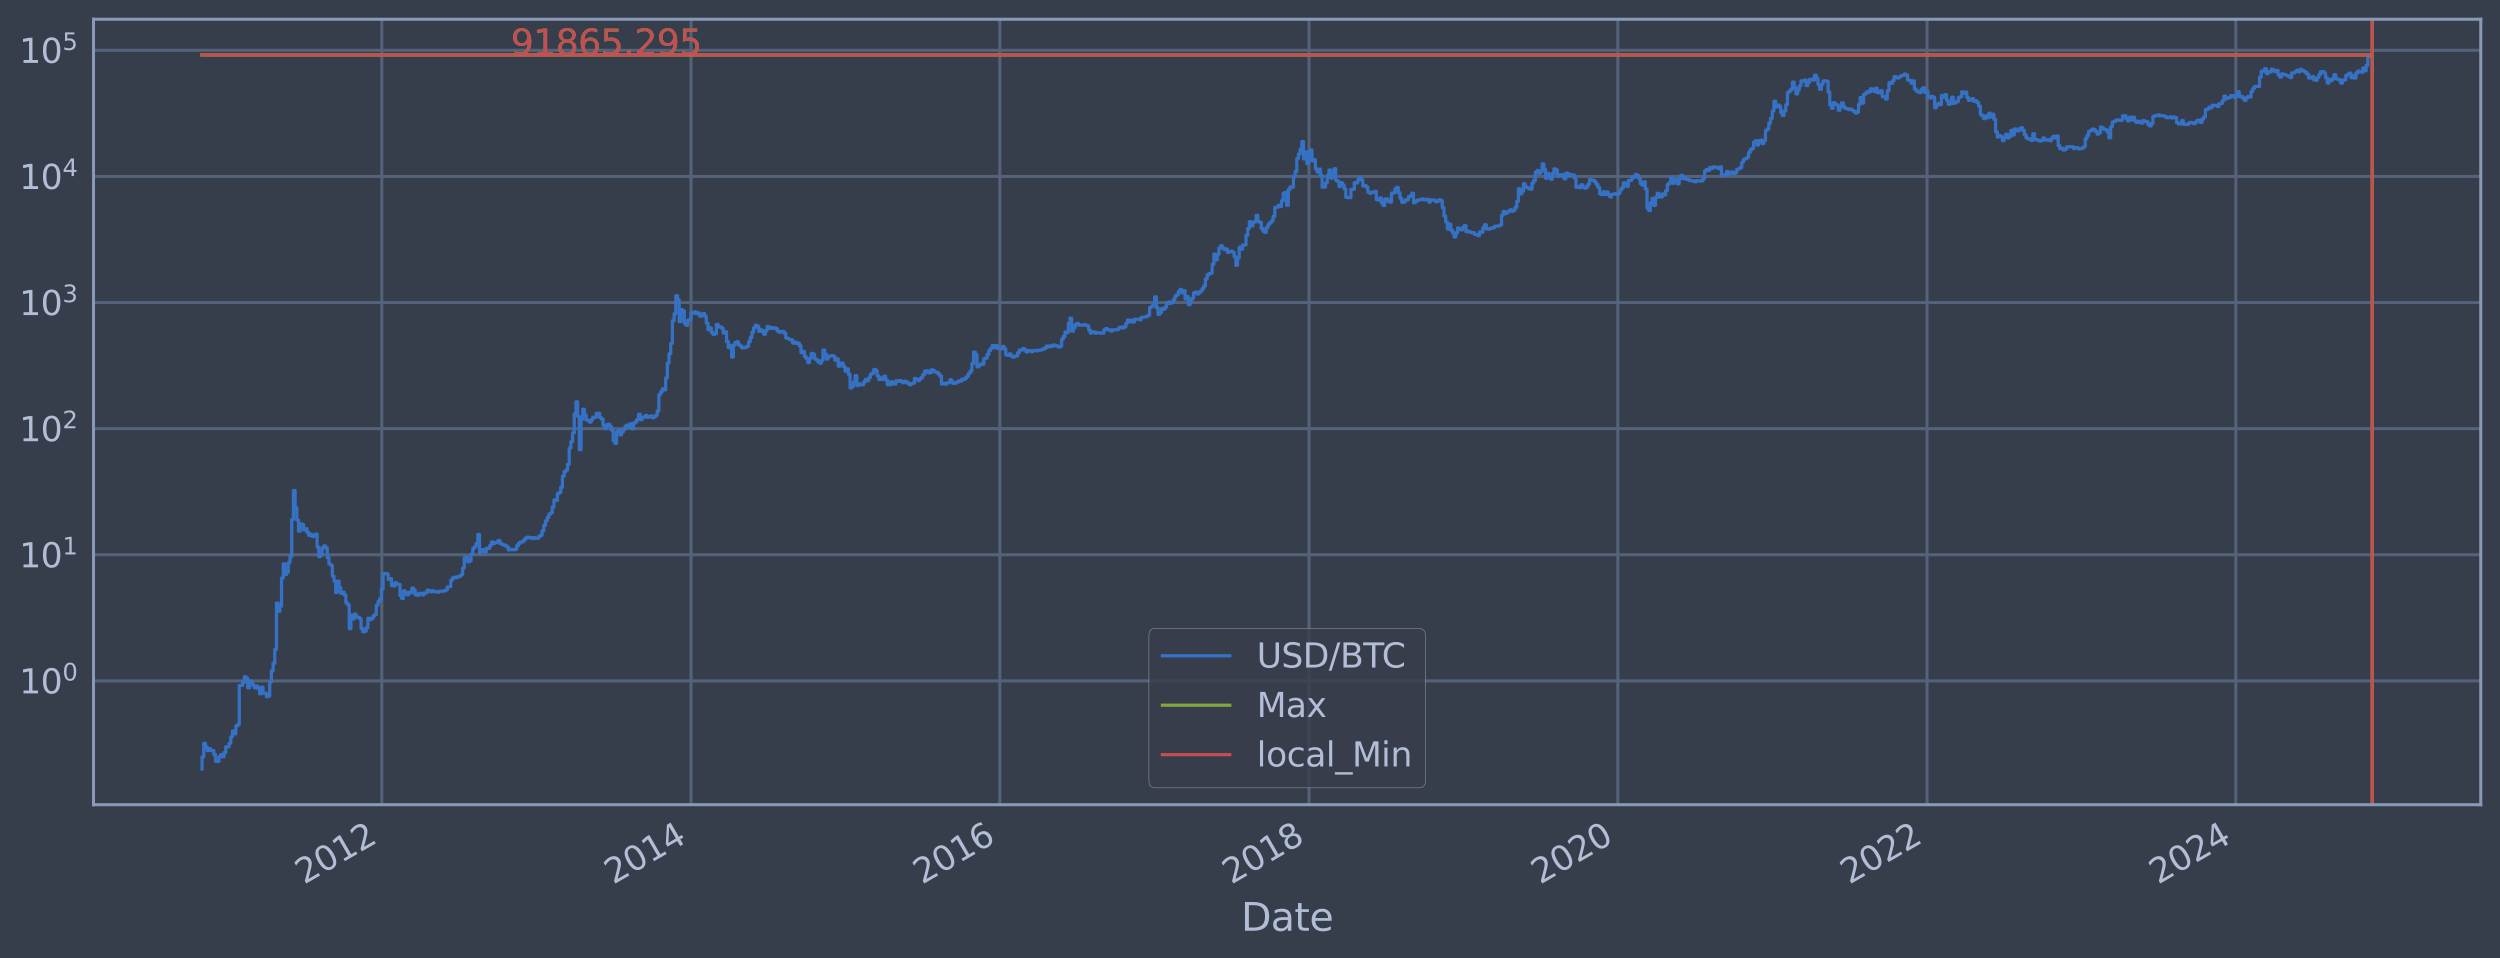 <?xml version="1.0" encoding="utf-8" standalone="no"?>
<!DOCTYPE svg PUBLIC "-//W3C//DTD SVG 1.1//EN"
  "http://www.w3.org/Graphics/SVG/1.1/DTD/svg11.dtd">
<svg xmlns:xlink="http://www.w3.org/1999/xlink" width="934.976pt" height="358.291pt" viewBox="0 0 934.976 358.291" xmlns="http://www.w3.org/2000/svg" version="1.1">
 <defs>
  <style type="text/css">*{stroke-linejoin: round; stroke-linecap: butt}</style>
 </defs>
 <g id="figure_1">
  <g id="patch_1">
   <path d="M 0 358.291 
L 934.976 358.291 
L 934.976 0 
L 0 0 
z
" style="fill: #373e4b"/>
  </g>
  <g id="axes_1">
   <g id="patch_2">
    <path d="M 34.976 300.96 
L 927.776 300.96 
L 927.776 7.2 
L 34.976 7.2 
z
" style="fill: #373e4b"/>
   </g>
   <g id="matplotlib.axis_1">
    <g id="xtick_1">
     <g id="line2d_1">
      <path d="M 142.793 300.96 
L 142.793 7.2 
" clip-path="url(#pdf13318849)" style="fill: none; stroke: #546379; stroke-width: 1.12; stroke-linecap: square"/>
     </g>
     <g id="line2d_2"/>
     <g id="text_1">
      <!-- 2012 -->
      <g style="fill: #b1bed6" transform="translate(113.712 330.885) rotate(-30) scale(0.126 -0.126)">
       <defs>
        <path id="DejaVuSans-32" d="M 1228 531 
L 3431 531 
L 3431 0 
L 469 0 
L 469 531 
Q 828 903 1448 1529 
Q 2069 2156 2228 2338 
Q 2531 2678 2651 2914 
Q 2772 3150 2772 3378 
Q 2772 3750 2511 3984 
Q 2250 4219 1831 4219 
Q 1534 4219 1204 4116 
Q 875 4013 500 3803 
L 500 4441 
Q 881 4594 1212 4672 
Q 1544 4750 1819 4750 
Q 2544 4750 2975 4387 
Q 3406 4025 3406 3419 
Q 3406 3131 3298 2873 
Q 3191 2616 2906 2266 
Q 2828 2175 2409 1742 
Q 1991 1309 1228 531 
z
" transform="scale(0.016)"/>
        <path id="DejaVuSans-30" d="M 2034 4250 
Q 1547 4250 1301 3770 
Q 1056 3291 1056 2328 
Q 1056 1369 1301 889 
Q 1547 409 2034 409 
Q 2525 409 2770 889 
Q 3016 1369 3016 2328 
Q 3016 3291 2770 3770 
Q 2525 4250 2034 4250 
z
M 2034 4750 
Q 2819 4750 3233 4129 
Q 3647 3509 3647 2328 
Q 3647 1150 3233 529 
Q 2819 -91 2034 -91 
Q 1250 -91 836 529 
Q 422 1150 422 2328 
Q 422 3509 836 4129 
Q 1250 4750 2034 4750 
z
" transform="scale(0.016)"/>
        <path id="DejaVuSans-31" d="M 794 531 
L 1825 531 
L 1825 4091 
L 703 3866 
L 703 4441 
L 1819 4666 
L 2450 4666 
L 2450 531 
L 3481 531 
L 3481 0 
L 794 0 
L 794 531 
z
" transform="scale(0.016)"/>
       </defs>
       <use xlink:href="#DejaVuSans-32"/>
       <use xlink:href="#DejaVuSans-30" x="63.623"/>
       <use xlink:href="#DejaVuSans-31" x="127.246"/>
       <use xlink:href="#DejaVuSans-32" x="190.869"/>
      </g>
     </g>
    </g>
    <g id="xtick_2">
     <g id="line2d_3">
      <path d="M 258.437 300.96 
L 258.437 7.2 
" clip-path="url(#pdf13318849)" style="fill: none; stroke: #546379; stroke-width: 1.12; stroke-linecap: square"/>
     </g>
     <g id="line2d_4"/>
     <g id="text_2">
      <!-- 2014 -->
      <g style="fill: #b1bed6" transform="translate(229.356 330.885) rotate(-30) scale(0.126 -0.126)">
       <defs>
        <path id="DejaVuSans-34" d="M 2419 4116 
L 825 1625 
L 2419 1625 
L 2419 4116 
z
M 2253 4666 
L 3047 4666 
L 3047 1625 
L 3713 1625 
L 3713 1100 
L 3047 1100 
L 3047 0 
L 2419 0 
L 2419 1100 
L 313 1100 
L 313 1709 
L 2253 4666 
z
" transform="scale(0.016)"/>
       </defs>
       <use xlink:href="#DejaVuSans-32"/>
       <use xlink:href="#DejaVuSans-30" x="63.623"/>
       <use xlink:href="#DejaVuSans-31" x="127.246"/>
       <use xlink:href="#DejaVuSans-34" x="190.869"/>
      </g>
     </g>
    </g>
    <g id="xtick_3">
     <g id="line2d_5">
      <path d="M 373.922 300.96 
L 373.922 7.2 
" clip-path="url(#pdf13318849)" style="fill: none; stroke: #546379; stroke-width: 1.12; stroke-linecap: square"/>
     </g>
     <g id="line2d_6"/>
     <g id="text_3">
      <!-- 2016 -->
      <g style="fill: #b1bed6" transform="translate(344.841 330.885) rotate(-30) scale(0.126 -0.126)">
       <defs>
        <path id="DejaVuSans-36" d="M 2113 2584 
Q 1688 2584 1439 2293 
Q 1191 2003 1191 1497 
Q 1191 994 1439 701 
Q 1688 409 2113 409 
Q 2538 409 2786 701 
Q 3034 994 3034 1497 
Q 3034 2003 2786 2293 
Q 2538 2584 2113 2584 
z
M 3366 4563 
L 3366 3988 
Q 3128 4100 2886 4159 
Q 2644 4219 2406 4219 
Q 1781 4219 1451 3797 
Q 1122 3375 1075 2522 
Q 1259 2794 1537 2939 
Q 1816 3084 2150 3084 
Q 2853 3084 3261 2657 
Q 3669 2231 3669 1497 
Q 3669 778 3244 343 
Q 2819 -91 2113 -91 
Q 1303 -91 875 529 
Q 447 1150 447 2328 
Q 447 3434 972 4092 
Q 1497 4750 2381 4750 
Q 2619 4750 2861 4703 
Q 3103 4656 3366 4563 
z
" transform="scale(0.016)"/>
       </defs>
       <use xlink:href="#DejaVuSans-32"/>
       <use xlink:href="#DejaVuSans-30" x="63.623"/>
       <use xlink:href="#DejaVuSans-31" x="127.246"/>
       <use xlink:href="#DejaVuSans-36" x="190.869"/>
      </g>
     </g>
    </g>
    <g id="xtick_4">
     <g id="line2d_7">
      <path d="M 489.566 300.96 
L 489.566 7.2 
" clip-path="url(#pdf13318849)" style="fill: none; stroke: #546379; stroke-width: 1.12; stroke-linecap: square"/>
     </g>
     <g id="line2d_8"/>
     <g id="text_4">
      <!-- 2018 -->
      <g style="fill: #b1bed6" transform="translate(460.485 330.885) rotate(-30) scale(0.126 -0.126)">
       <defs>
        <path id="DejaVuSans-38" d="M 2034 2216 
Q 1584 2216 1326 1975 
Q 1069 1734 1069 1313 
Q 1069 891 1326 650 
Q 1584 409 2034 409 
Q 2484 409 2743 651 
Q 3003 894 3003 1313 
Q 3003 1734 2745 1975 
Q 2488 2216 2034 2216 
z
M 1403 2484 
Q 997 2584 770 2862 
Q 544 3141 544 3541 
Q 544 4100 942 4425 
Q 1341 4750 2034 4750 
Q 2731 4750 3128 4425 
Q 3525 4100 3525 3541 
Q 3525 3141 3298 2862 
Q 3072 2584 2669 2484 
Q 3125 2378 3379 2068 
Q 3634 1759 3634 1313 
Q 3634 634 3220 271 
Q 2806 -91 2034 -91 
Q 1263 -91 848 271 
Q 434 634 434 1313 
Q 434 1759 690 2068 
Q 947 2378 1403 2484 
z
M 1172 3481 
Q 1172 3119 1398 2916 
Q 1625 2713 2034 2713 
Q 2441 2713 2670 2916 
Q 2900 3119 2900 3481 
Q 2900 3844 2670 4047 
Q 2441 4250 2034 4250 
Q 1625 4250 1398 4047 
Q 1172 3844 1172 3481 
z
" transform="scale(0.016)"/>
       </defs>
       <use xlink:href="#DejaVuSans-32"/>
       <use xlink:href="#DejaVuSans-30" x="63.623"/>
       <use xlink:href="#DejaVuSans-31" x="127.246"/>
       <use xlink:href="#DejaVuSans-38" x="190.869"/>
      </g>
     </g>
    </g>
    <g id="xtick_5">
     <g id="line2d_9">
      <path d="M 605.052 300.96 
L 605.052 7.2 
" clip-path="url(#pdf13318849)" style="fill: none; stroke: #546379; stroke-width: 1.12; stroke-linecap: square"/>
     </g>
     <g id="line2d_10"/>
     <g id="text_5">
      <!-- 2020 -->
      <g style="fill: #b1bed6" transform="translate(575.971 330.885) rotate(-30) scale(0.126 -0.126)">
       <use xlink:href="#DejaVuSans-32"/>
       <use xlink:href="#DejaVuSans-30" x="63.623"/>
       <use xlink:href="#DejaVuSans-32" x="127.246"/>
       <use xlink:href="#DejaVuSans-30" x="190.869"/>
      </g>
     </g>
    </g>
    <g id="xtick_6">
     <g id="line2d_11">
      <path d="M 720.696 300.96 
L 720.696 7.2 
" clip-path="url(#pdf13318849)" style="fill: none; stroke: #546379; stroke-width: 1.12; stroke-linecap: square"/>
     </g>
     <g id="line2d_12"/>
     <g id="text_6">
      <!-- 2022 -->
      <g style="fill: #b1bed6" transform="translate(691.615 330.885) rotate(-30) scale(0.126 -0.126)">
       <use xlink:href="#DejaVuSans-32"/>
       <use xlink:href="#DejaVuSans-30" x="63.623"/>
       <use xlink:href="#DejaVuSans-32" x="127.246"/>
       <use xlink:href="#DejaVuSans-32" x="190.869"/>
      </g>
     </g>
    </g>
    <g id="xtick_7">
     <g id="line2d_13">
      <path d="M 836.181 300.96 
L 836.181 7.2 
" clip-path="url(#pdf13318849)" style="fill: none; stroke: #546379; stroke-width: 1.12; stroke-linecap: square"/>
     </g>
     <g id="line2d_14"/>
     <g id="text_7">
      <!-- 2024 -->
      <g style="fill: #b1bed6" transform="translate(807.1 330.885) rotate(-30) scale(0.126 -0.126)">
       <use xlink:href="#DejaVuSans-32"/>
       <use xlink:href="#DejaVuSans-30" x="63.623"/>
       <use xlink:href="#DejaVuSans-32" x="127.246"/>
       <use xlink:href="#DejaVuSans-34" x="190.869"/>
      </g>
     </g>
    </g>
    <g id="text_8">
     <!-- Date -->
     <g style="fill: #b1bed6" transform="translate(464.167 348.096) scale(0.144 -0.144)">
      <defs>
       <path id="DejaVuSans-44" d="M 1259 4147 
L 1259 519 
L 2022 519 
Q 2988 519 3436 956 
Q 3884 1394 3884 2338 
Q 3884 3275 3436 3711 
Q 2988 4147 2022 4147 
L 1259 4147 
z
M 628 4666 
L 1925 4666 
Q 3281 4666 3915 4102 
Q 4550 3538 4550 2338 
Q 4550 1131 3912 565 
Q 3275 0 1925 0 
L 628 0 
L 628 4666 
z
" transform="scale(0.016)"/>
       <path id="DejaVuSans-61" d="M 2194 1759 
Q 1497 1759 1228 1600 
Q 959 1441 959 1056 
Q 959 750 1161 570 
Q 1363 391 1709 391 
Q 2188 391 2477 730 
Q 2766 1069 2766 1631 
L 2766 1759 
L 2194 1759 
z
M 3341 1997 
L 3341 0 
L 2766 0 
L 2766 531 
Q 2569 213 2275 61 
Q 1981 -91 1556 -91 
Q 1019 -91 701 211 
Q 384 513 384 1019 
Q 384 1609 779 1909 
Q 1175 2209 1959 2209 
L 2766 2209 
L 2766 2266 
Q 2766 2663 2505 2880 
Q 2244 3097 1772 3097 
Q 1472 3097 1187 3025 
Q 903 2953 641 2809 
L 641 3341 
Q 956 3463 1253 3523 
Q 1550 3584 1831 3584 
Q 2591 3584 2966 3190 
Q 3341 2797 3341 1997 
z
" transform="scale(0.016)"/>
       <path id="DejaVuSans-74" d="M 1172 4494 
L 1172 3500 
L 2356 3500 
L 2356 3053 
L 1172 3053 
L 1172 1153 
Q 1172 725 1289 603 
Q 1406 481 1766 481 
L 2356 481 
L 2356 0 
L 1766 0 
Q 1100 0 847 248 
Q 594 497 594 1153 
L 594 3053 
L 172 3053 
L 172 3500 
L 594 3500 
L 594 4494 
L 1172 4494 
z
" transform="scale(0.016)"/>
       <path id="DejaVuSans-65" d="M 3597 1894 
L 3597 1613 
L 953 1613 
Q 991 1019 1311 708 
Q 1631 397 2203 397 
Q 2534 397 2845 478 
Q 3156 559 3463 722 
L 3463 178 
Q 3153 47 2828 -22 
Q 2503 -91 2169 -91 
Q 1331 -91 842 396 
Q 353 884 353 1716 
Q 353 2575 817 3079 
Q 1281 3584 2069 3584 
Q 2775 3584 3186 3129 
Q 3597 2675 3597 1894 
z
M 3022 2063 
Q 3016 2534 2758 2815 
Q 2500 3097 2075 3097 
Q 1594 3097 1305 2825 
Q 1016 2553 972 2059 
L 3022 2063 
z
" transform="scale(0.016)"/>
      </defs>
      <use xlink:href="#DejaVuSans-44"/>
      <use xlink:href="#DejaVuSans-61" x="77.002"/>
      <use xlink:href="#DejaVuSans-74" x="138.281"/>
      <use xlink:href="#DejaVuSans-65" x="177.49"/>
     </g>
    </g>
   </g>
   <g id="matplotlib.axis_2">
    <g id="ytick_1">
     <g id="line2d_15">
      <path d="M 34.976 254.64 
L 927.776 254.64 
" clip-path="url(#pdf13318849)" style="fill: none; stroke: #546379; stroke-width: 1.12; stroke-linecap: square"/>
     </g>
     <g id="line2d_16"/>
     <g id="text_9">
      <!-- $\mathdefault{10^{0}}$ -->
      <g style="fill: #b1bed6" transform="translate(7.2 259.427) scale(0.126 -0.126)">
       <use xlink:href="#DejaVuSans-31" transform="translate(0 0.766)"/>
       <use xlink:href="#DejaVuSans-30" transform="translate(63.623 0.766)"/>
       <use xlink:href="#DejaVuSans-30" transform="translate(128.203 39.047) scale(0.7)"/>
      </g>
     </g>
    </g>
    <g id="ytick_2">
     <g id="line2d_17">
      <path d="M 34.976 207.475 
L 927.776 207.475 
" clip-path="url(#pdf13318849)" style="fill: none; stroke: #546379; stroke-width: 1.12; stroke-linecap: square"/>
     </g>
     <g id="line2d_18"/>
     <g id="text_10">
      <!-- $\mathdefault{10^{1}}$ -->
      <g style="fill: #b1bed6" transform="translate(7.2 212.262) scale(0.126 -0.126)">
       <use xlink:href="#DejaVuSans-31" transform="translate(0 0.684)"/>
       <use xlink:href="#DejaVuSans-30" transform="translate(63.623 0.684)"/>
       <use xlink:href="#DejaVuSans-31" transform="translate(128.203 38.966) scale(0.7)"/>
      </g>
     </g>
    </g>
    <g id="ytick_3">
     <g id="line2d_19">
      <path d="M 34.976 160.31 
L 927.776 160.31 
" clip-path="url(#pdf13318849)" style="fill: none; stroke: #546379; stroke-width: 1.12; stroke-linecap: square"/>
     </g>
     <g id="line2d_20"/>
     <g id="text_11">
      <!-- $\mathdefault{10^{2}}$ -->
      <g style="fill: #b1bed6" transform="translate(7.2 165.097) scale(0.126 -0.126)">
       <use xlink:href="#DejaVuSans-31" transform="translate(0 0.766)"/>
       <use xlink:href="#DejaVuSans-30" transform="translate(63.623 0.766)"/>
       <use xlink:href="#DejaVuSans-32" transform="translate(128.203 39.047) scale(0.7)"/>
      </g>
     </g>
    </g>
    <g id="ytick_4">
     <g id="line2d_21">
      <path d="M 34.976 113.145 
L 927.776 113.145 
" clip-path="url(#pdf13318849)" style="fill: none; stroke: #546379; stroke-width: 1.12; stroke-linecap: square"/>
     </g>
     <g id="line2d_22"/>
     <g id="text_12">
      <!-- $\mathdefault{10^{3}}$ -->
      <g style="fill: #b1bed6" transform="translate(7.2 117.932) scale(0.126 -0.126)">
       <defs>
        <path id="DejaVuSans-33" d="M 2597 2516 
Q 3050 2419 3304 2112 
Q 3559 1806 3559 1356 
Q 3559 666 3084 287 
Q 2609 -91 1734 -91 
Q 1441 -91 1130 -33 
Q 819 25 488 141 
L 488 750 
Q 750 597 1062 519 
Q 1375 441 1716 441 
Q 2309 441 2620 675 
Q 2931 909 2931 1356 
Q 2931 1769 2642 2001 
Q 2353 2234 1838 2234 
L 1294 2234 
L 1294 2753 
L 1863 2753 
Q 2328 2753 2575 2939 
Q 2822 3125 2822 3475 
Q 2822 3834 2567 4026 
Q 2313 4219 1838 4219 
Q 1578 4219 1281 4162 
Q 984 4106 628 3988 
L 628 4550 
Q 988 4650 1302 4700 
Q 1616 4750 1894 4750 
Q 2613 4750 3031 4423 
Q 3450 4097 3450 3541 
Q 3450 3153 3228 2886 
Q 3006 2619 2597 2516 
z
" transform="scale(0.016)"/>
       </defs>
       <use xlink:href="#DejaVuSans-31" transform="translate(0 0.766)"/>
       <use xlink:href="#DejaVuSans-30" transform="translate(63.623 0.766)"/>
       <use xlink:href="#DejaVuSans-33" transform="translate(128.203 39.047) scale(0.7)"/>
      </g>
     </g>
    </g>
    <g id="ytick_5">
     <g id="line2d_23">
      <path d="M 34.976 65.98 
L 927.776 65.98 
" clip-path="url(#pdf13318849)" style="fill: none; stroke: #546379; stroke-width: 1.12; stroke-linecap: square"/>
     </g>
     <g id="line2d_24"/>
     <g id="text_13">
      <!-- $\mathdefault{10^{4}}$ -->
      <g style="fill: #b1bed6" transform="translate(7.2 70.767) scale(0.126 -0.126)">
       <use xlink:href="#DejaVuSans-31" transform="translate(0 0.684)"/>
       <use xlink:href="#DejaVuSans-30" transform="translate(63.623 0.684)"/>
       <use xlink:href="#DejaVuSans-34" transform="translate(128.203 38.966) scale(0.7)"/>
      </g>
     </g>
    </g>
    <g id="ytick_6">
     <g id="line2d_25">
      <path d="M 34.976 18.815 
L 927.776 18.815 
" clip-path="url(#pdf13318849)" style="fill: none; stroke: #546379; stroke-width: 1.12; stroke-linecap: square"/>
     </g>
     <g id="line2d_26"/>
     <g id="text_14">
      <!-- $\mathdefault{10^{5}}$ -->
      <g style="fill: #b1bed6" transform="translate(7.2 23.602) scale(0.126 -0.126)">
       <defs>
        <path id="DejaVuSans-35" d="M 691 4666 
L 3169 4666 
L 3169 4134 
L 1269 4134 
L 1269 2991 
Q 1406 3038 1543 3061 
Q 1681 3084 1819 3084 
Q 2600 3084 3056 2656 
Q 3513 2228 3513 1497 
Q 3513 744 3044 326 
Q 2575 -91 1722 -91 
Q 1428 -91 1123 -41 
Q 819 9 494 109 
L 494 744 
Q 775 591 1075 516 
Q 1375 441 1709 441 
Q 2250 441 2565 725 
Q 2881 1009 2881 1497 
Q 2881 1984 2565 2268 
Q 2250 2553 1709 2553 
Q 1456 2553 1204 2497 
Q 953 2441 691 2322 
L 691 4666 
z
" transform="scale(0.016)"/>
       </defs>
       <use xlink:href="#DejaVuSans-31" transform="translate(0 0.684)"/>
       <use xlink:href="#DejaVuSans-30" transform="translate(63.623 0.684)"/>
       <use xlink:href="#DejaVuSans-35" transform="translate(128.203 38.966) scale(0.7)"/>
      </g>
     </g>
    </g>
    <g id="ytick_7">
     <g id="line2d_27"/>
    </g>
    <g id="ytick_8">
     <g id="line2d_28"/>
    </g>
    <g id="ytick_9">
     <g id="line2d_29"/>
    </g>
    <g id="ytick_10">
     <g id="line2d_30"/>
    </g>
    <g id="ytick_11">
     <g id="line2d_31"/>
    </g>
    <g id="ytick_12">
     <g id="line2d_32"/>
    </g>
    <g id="ytick_13">
     <g id="line2d_33"/>
    </g>
    <g id="ytick_14">
     <g id="line2d_34"/>
    </g>
    <g id="ytick_15">
     <g id="line2d_35"/>
    </g>
    <g id="ytick_16">
     <g id="line2d_36"/>
    </g>
    <g id="ytick_17">
     <g id="line2d_37"/>
    </g>
    <g id="ytick_18">
     <g id="line2d_38"/>
    </g>
    <g id="ytick_19">
     <g id="line2d_39"/>
    </g>
    <g id="ytick_20">
     <g id="line2d_40"/>
    </g>
    <g id="ytick_21">
     <g id="line2d_41"/>
    </g>
    <g id="ytick_22">
     <g id="line2d_42"/>
    </g>
    <g id="ytick_23">
     <g id="line2d_43"/>
    </g>
    <g id="ytick_24">
     <g id="line2d_44"/>
    </g>
    <g id="ytick_25">
     <g id="line2d_45"/>
    </g>
    <g id="ytick_26">
     <g id="line2d_46"/>
    </g>
    <g id="ytick_27">
     <g id="line2d_47"/>
    </g>
    <g id="ytick_28">
     <g id="line2d_48"/>
    </g>
    <g id="ytick_29">
     <g id="line2d_49"/>
    </g>
    <g id="ytick_30">
     <g id="line2d_50"/>
    </g>
    <g id="ytick_31">
     <g id="line2d_51"/>
    </g>
    <g id="ytick_32">
     <g id="line2d_52"/>
    </g>
    <g id="ytick_33">
     <g id="line2d_53"/>
    </g>
    <g id="ytick_34">
     <g id="line2d_54"/>
    </g>
    <g id="ytick_35">
     <g id="line2d_55"/>
    </g>
    <g id="ytick_36">
     <g id="line2d_56"/>
    </g>
    <g id="ytick_37">
     <g id="line2d_57"/>
    </g>
    <g id="ytick_38">
     <g id="line2d_58"/>
    </g>
    <g id="ytick_39">
     <g id="line2d_59"/>
    </g>
    <g id="ytick_40">
     <g id="line2d_60"/>
    </g>
    <g id="ytick_41">
     <g id="line2d_61"/>
    </g>
    <g id="ytick_42">
     <g id="line2d_62"/>
    </g>
    <g id="ytick_43">
     <g id="line2d_63"/>
    </g>
    <g id="ytick_44">
     <g id="line2d_64"/>
    </g>
    <g id="ytick_45">
     <g id="line2d_65"/>
    </g>
    <g id="ytick_46">
     <g id="line2d_66"/>
    </g>
    <g id="ytick_47">
     <g id="line2d_67"/>
    </g>
    <g id="ytick_48">
     <g id="line2d_68"/>
    </g>
    <g id="ytick_49">
     <g id="line2d_69"/>
    </g>
    <g id="ytick_50">
     <g id="line2d_70"/>
    </g>
    <g id="ytick_51">
     <g id="line2d_71"/>
    </g>
    <g id="ytick_52">
     <g id="line2d_72"/>
    </g>
    <g id="ytick_53">
     <g id="line2d_73"/>
    </g>
    <g id="ytick_54">
     <g id="line2d_74"/>
    </g>
   </g>
   <g id="line2d_75">
    <path d="M 75.558 287.607 
L 75.558 283.037 
L 76.191 283.037 
L 76.191 277.98 
L 76.823 277.98 
L 76.823 279.302 
L 77.456 279.302 
L 77.456 280.715 
L 78.089 280.715 
L 78.089 279.996 
L 78.722 279.996 
L 78.722 280.715 
L 79.987 280.715 
L 79.987 282.233 
L 80.62 282.233 
L 80.62 284.744 
L 81.886 284.744 
L 81.886 283.037 
L 82.519 283.037 
L 82.519 282.233 
L 83.151 282.233 
L 83.151 283.037 
L 83.784 283.037 
L 83.784 281.46 
L 84.417 281.46 
L 84.417 279.302 
L 85.683 279.302 
L 85.683 277.98 
L 86.315 277.98 
L 86.315 275.567 
L 86.948 275.567 
L 86.948 273.409 
L 87.581 273.409 
L 87.581 274.46 
L 88.214 274.46 
L 88.214 271.457 
L 88.847 271.457 
L 88.847 270.997 
L 89.479 270.997 
L 89.479 256.348 
L 90.745 256.348 
L 90.745 255.264 
L 91.378 255.264 
L 91.378 253.064 
L 92.011 253.064 
L 92.011 253.641 
L 92.643 253.641 
L 92.643 257.259 
L 93.276 257.259 
L 93.276 254.64 
L 93.909 254.64 
L 93.909 255.264 
L 94.542 255.264 
L 94.542 256.348 
L 95.175 256.348 
L 95.175 257.259 
L 95.807 257.259 
L 95.807 256.572 
L 96.44 256.572 
L 96.44 257.493 
L 97.073 257.493 
L 97.073 259.469 
L 97.706 259.469 
L 97.706 257.027 
L 98.339 257.027 
L 98.339 259.211 
L 99.604 259.211 
L 99.604 260.533 
L 100.237 260.533 
L 100.237 260.262 
L 100.87 260.262 
L 100.87 255.054 
L 101.503 255.054 
L 101.503 250.906 
L 102.135 250.906 
L 102.135 248.043 
L 102.768 248.043 
L 102.768 242.829 
L 103.401 242.829 
L 103.401 225.539 
L 104.034 225.539 
L 104.034 228.631 
L 104.667 228.631 
L 104.667 226.71 
L 105.299 226.71 
L 105.299 216.142 
L 105.932 216.142 
L 105.932 210.877 
L 106.565 210.877 
L 106.565 214.84 
L 107.198 214.84 
L 107.198 214.006 
L 107.831 214.006 
L 107.831 210.375 
L 108.463 210.375 
L 108.463 208.163 
L 109.096 208.163 
L 109.096 194.274 
L 109.729 194.274 
L 109.729 183.433 
L 110.362 183.433 
L 110.362 189.835 
L 110.995 189.835 
L 110.995 194.468 
L 111.627 194.468 
L 111.627 198.644 
L 112.26 198.644 
L 112.26 195.919 
L 112.893 195.919 
L 112.893 196.189 
L 113.526 196.189 
L 113.526 198.183 
L 114.159 198.183 
L 114.159 197.72 
L 114.791 197.72 
L 114.791 199.074 
L 115.424 199.074 
L 115.424 200.22 
L 116.057 200.22 
L 116.057 199.808 
L 116.69 199.808 
L 116.69 200.686 
L 117.323 200.686 
L 117.323 200.437 
L 117.955 200.437 
L 117.955 199.752 
L 118.588 199.752 
L 118.588 204.612 
L 119.221 204.612 
L 119.221 208.184 
L 119.854 208.184 
L 119.854 207.619 
L 120.487 207.619 
L 120.487 204.863 
L 121.119 204.863 
L 121.119 204.172 
L 121.752 204.172 
L 121.752 204.972 
L 122.385 204.972 
L 122.385 208.569 
L 123.018 208.569 
L 123.018 210.901 
L 123.65 210.901 
L 123.65 211.366 
L 124.283 211.366 
L 124.283 215.496 
L 124.916 215.496 
L 124.916 217.3 
L 125.549 217.3 
L 125.549 221.592 
L 126.182 221.592 
L 126.182 217.333 
L 126.814 217.333 
L 126.814 219.758 
L 127.447 219.758 
L 127.447 221.921 
L 128.08 221.921 
L 128.08 221.429 
L 128.713 221.429 
L 128.713 222.552 
L 129.346 222.552 
L 129.346 225.441 
L 129.978 225.441 
L 129.978 226.193 
L 130.611 226.193 
L 130.611 235.147 
L 131.244 235.147 
L 131.244 230.061 
L 131.877 230.061 
L 131.877 231.465 
L 132.51 231.465 
L 132.51 229.694 
L 133.142 229.694 
L 133.142 230.687 
L 133.775 230.687 
L 133.775 230.879 
L 134.408 230.879 
L 134.408 231.399 
L 135.041 231.399 
L 135.041 235.068 
L 135.674 235.068 
L 135.674 236.285 
L 136.306 236.285 
L 136.306 236.036 
L 136.939 236.036 
L 136.939 234.755 
L 137.572 234.755 
L 137.572 231.203 
L 138.205 231.203 
L 138.205 231.731 
L 138.838 231.731 
L 138.838 231.333 
L 139.47 231.333 
L 139.47 230.434 
L 140.103 230.434 
L 140.103 229.815 
L 140.736 229.815 
L 140.736 226.347 
L 141.369 226.347 
L 141.369 225.002 
L 142.002 225.002 
L 142.002 223.968 
L 142.634 223.968 
L 142.634 220.211 
L 143.267 220.211 
L 143.267 214.606 
L 143.9 214.606 
L 143.9 214.491 
L 144.533 214.491 
L 144.533 214.664 
L 145.166 214.664 
L 145.166 216.713 
L 145.798 216.713 
L 145.798 216.394 
L 146.431 216.394 
L 146.431 218.989 
L 147.064 218.989 
L 147.064 219.17 
L 147.697 219.17 
L 147.697 217.973 
L 148.33 217.973 
L 148.33 218.492 
L 149.595 218.563 
L 149.595 222.767 
L 150.228 222.767 
L 150.228 223.831 
L 150.861 223.831 
L 150.861 220.988 
L 151.494 220.988 
L 151.494 221.755 
L 152.126 221.755 
L 152.126 222.467 
L 152.759 222.467 
L 152.759 221.469 
L 153.392 221.469 
L 153.392 221.755 
L 154.025 221.755 
L 154.025 219.946 
L 154.658 219.946 
L 154.658 220.752 
L 155.29 220.752 
L 155.29 222.467 
L 155.923 222.467 
L 155.923 222.638 
L 156.556 222.638 
L 156.556 221.921 
L 157.822 221.838 
L 157.822 222.509 
L 158.454 222.509 
L 158.454 221.797 
L 159.72 221.714 
L 159.72 220.713 
L 160.353 220.713 
L 160.353 220.909 
L 160.986 220.909 
L 160.986 221.308 
L 161.618 221.308 
L 161.618 220.949 
L 162.251 220.949 
L 162.251 221.268 
L 163.517 221.268 
L 163.517 221.469 
L 164.15 221.469 
L 164.15 221.148 
L 166.048 221.068 
L 166.048 220.949 
L 166.681 220.949 
L 166.681 220.596 
L 167.314 220.596 
L 167.314 219.499 
L 168.579 219.425 
L 168.579 217.037 
L 169.212 217.037 
L 169.212 216.111 
L 169.845 216.111 
L 169.845 215.863 
L 170.478 215.863 
L 170.478 216.049 
L 171.11 216.049 
L 171.11 215.648 
L 171.743 215.648 
L 171.743 215.496 
L 172.376 215.496 
L 172.376 214.84 
L 173.009 214.84 
L 173.009 212.434 
L 173.642 212.434 
L 173.642 208.591 
L 174.274 208.591 
L 174.274 208.461 
L 174.907 208.461 
L 174.907 210.094 
L 175.54 210.094 
L 175.54 209.747 
L 176.173 209.747 
L 176.173 207.231 
L 176.806 207.231 
L 176.806 205.099 
L 177.438 205.099 
L 177.438 204.435 
L 178.071 204.435 
L 178.071 203.235 
L 178.704 203.235 
L 178.704 199.893 
L 179.337 199.893 
L 179.337 206.949 
L 179.97 206.949 
L 179.97 205.542 
L 180.602 205.542 
L 180.602 205.691 
L 181.235 205.691 
L 181.235 206.437 
L 181.868 206.437 
L 181.868 205.026 
L 183.134 205.081 
L 183.134 204.016 
L 183.766 204.016 
L 183.766 202.692 
L 184.399 202.692 
L 184.399 203.268 
L 185.032 203.268 
L 185.032 202.97 
L 185.665 202.97 
L 185.665 202.774 
L 186.298 202.774 
L 186.298 202.148 
L 186.93 202.148 
L 186.93 203.235 
L 187.563 203.235 
L 187.563 203.571 
L 188.196 203.571 
L 188.196 203.775 
L 188.829 203.775 
L 188.829 204.085 
L 189.462 204.085 
L 189.462 204.506 
L 190.094 204.506 
L 190.094 205.654 
L 190.727 205.654 
L 190.727 205.411 
L 191.36 205.411 
L 191.36 205.579 
L 192.626 205.616 
L 192.626 205.393 
L 193.258 205.393 
L 193.258 204.05 
L 193.891 204.05 
L 193.891 203.202 
L 194.524 203.202 
L 194.524 202.709 
L 195.79 202.644 
L 195.79 201.96 
L 196.422 201.96 
L 196.422 201.252 
L 197.055 201.252 
L 197.055 200.878 
L 197.688 200.878 
L 197.688 201.132 
L 198.953 201.027 
L 198.953 201.404 
L 199.586 201.404 
L 199.586 201.102 
L 200.219 201.102 
L 200.219 201.298 
L 201.485 201.267 
L 201.485 200.598 
L 202.117 200.598 
L 202.117 200.134 
L 202.75 200.134 
L 202.75 198.459 
L 203.383 198.459 
L 203.383 196.45 
L 204.016 196.45 
L 204.016 194.83 
L 204.649 194.83 
L 204.649 193.504 
L 205.281 193.504 
L 205.281 192.278 
L 205.914 192.278 
L 205.914 191.767 
L 206.547 191.767 
L 206.547 189.568 
L 207.18 189.568 
L 207.18 186.979 
L 207.813 186.979 
L 207.813 187.145 
L 208.445 187.145 
L 208.445 184.62 
L 209.078 184.62 
L 209.078 184.168 
L 209.711 184.168 
L 209.711 182.258 
L 210.344 182.258 
L 210.344 178.08 
L 210.977 178.08 
L 210.977 176.395 
L 211.609 176.395 
L 211.609 175.837 
L 212.242 175.837 
L 212.242 173.658 
L 212.875 173.658 
L 212.875 167.543 
L 213.508 167.543 
L 213.508 165.193 
L 214.141 165.193 
L 214.141 161.907 
L 214.773 161.907 
L 214.773 154.779 
L 215.406 154.779 
L 215.406 150.265 
L 216.039 150.265 
L 216.039 155.756 
L 216.672 155.756 
L 216.672 168.18 
L 217.305 168.18 
L 217.305 156.761 
L 217.937 156.761 
L 217.937 153.055 
L 218.57 153.055 
L 218.57 155.174 
L 219.203 155.174 
L 219.203 157.094 
L 219.836 157.094 
L 219.836 157.273 
L 220.469 157.273 
L 220.469 157.863 
L 221.101 157.863 
L 221.101 156.921 
L 221.734 156.921 
L 221.734 156.016 
L 223 156.12 
L 223 154.625 
L 224.265 154.577 
L 224.265 156.167 
L 224.898 156.167 
L 224.898 156.752 
L 225.531 156.752 
L 225.531 159.097 
L 226.164 159.097 
L 226.164 160.314 
L 226.797 160.314 
L 226.797 158.85 
L 227.429 158.85 
L 227.429 158.667 
L 228.062 158.667 
L 228.062 159.507 
L 228.695 159.507 
L 228.695 160.881 
L 229.328 160.881 
L 229.328 164.871 
L 229.961 164.871 
L 229.961 165.8 
L 230.593 165.8 
L 230.593 161.58 
L 231.226 161.58 
L 231.226 160.923 
L 231.859 160.923 
L 231.859 162.608 
L 232.492 162.608 
L 232.492 161.467 
L 233.125 161.467 
L 233.125 160.578 
L 233.757 160.578 
L 233.757 159.385 
L 234.39 159.385 
L 234.39 158.978 
L 235.023 158.978 
L 235.023 159.744 
L 235.656 159.744 
L 235.656 158.479 
L 236.289 158.479 
L 236.289 160.37 
L 236.921 160.37 
L 236.921 158.278 
L 237.554 158.278 
L 237.554 157.756 
L 238.187 157.756 
L 238.187 156.833 
L 238.82 156.833 
L 238.82 154.922 
L 239.453 154.922 
L 239.453 156.988 
L 240.085 156.988 
L 240.085 156.234 
L 240.718 156.234 
L 240.718 155.896 
L 241.351 155.896 
L 241.351 155.395 
L 241.984 155.395 
L 241.984 156.081 
L 242.617 156.081 
L 242.617 155.797 
L 243.249 155.797 
L 243.249 155.535 
L 243.882 155.535 
L 243.882 156.247 
L 244.515 156.247 
L 244.515 155.884 
L 245.148 155.884 
L 245.148 155.319 
L 245.781 155.319 
L 245.781 153.684 
L 246.413 153.684 
L 246.413 147.585 
L 247.046 147.585 
L 247.046 146.596 
L 247.679 146.596 
L 247.679 145.417 
L 248.312 145.417 
L 248.312 145.807 
L 248.945 145.807 
L 248.945 141.33 
L 249.577 141.33 
L 249.577 135.854 
L 250.21 135.854 
L 250.21 132.275 
L 250.843 132.275 
L 250.843 128.394 
L 251.476 128.394 
L 251.476 119.966 
L 252.109 119.966 
L 252.109 117.346 
L 252.741 117.346 
L 252.741 110.57 
L 253.374 110.57 
L 253.374 112.141 
L 254.007 112.141 
L 254.007 120.279 
L 254.64 120.279 
L 254.64 115.836 
L 255.273 115.836 
L 255.273 116.164 
L 255.905 116.164 
L 255.905 120.886 
L 256.538 120.886 
L 256.538 121.657 
L 257.171 121.657 
L 257.171 119.761 
L 257.804 119.761 
L 257.804 119.535 
L 258.437 119.535 
L 258.437 116.993 
L 259.069 116.993 
L 259.069 117.128 
L 259.702 117.128 
L 259.702 116.618 
L 260.335 116.618 
L 260.335 117.281 
L 260.968 117.281 
L 260.968 117.016 
L 261.601 117.016 
L 261.601 118.234 
L 262.233 118.234 
L 262.233 118.088 
L 262.866 118.088 
L 262.866 117.283 
L 263.499 117.283 
L 263.499 118.208 
L 264.132 118.208 
L 264.132 120.824 
L 264.765 120.824 
L 264.765 123.27 
L 265.397 123.27 
L 265.397 122.61 
L 266.03 122.61 
L 266.03 124.321 
L 266.663 124.321 
L 266.663 125.039 
L 267.296 125.039 
L 267.296 124.75 
L 267.929 124.75 
L 267.929 121.327 
L 268.561 121.327 
L 268.561 122.29 
L 269.827 122.254 
L 269.827 122.782 
L 270.46 122.782 
L 270.46 124.556 
L 271.093 124.556 
L 271.093 124.099 
L 271.725 124.099 
L 271.725 127.757 
L 272.358 127.757 
L 272.358 130.003 
L 272.991 130.003 
L 272.991 129.14 
L 273.624 129.14 
L 273.624 133.566 
L 274.257 133.566 
L 274.257 129.067 
L 274.889 129.067 
L 274.889 128.089 
L 275.522 128.089 
L 275.522 127.819 
L 276.155 127.819 
L 276.155 128.985 
L 276.788 128.985 
L 276.788 129.409 
L 277.42 129.409 
L 277.42 130.113 
L 278.686 130.073 
L 278.686 129.848 
L 279.319 129.848 
L 279.319 129.541 
L 279.952 129.541 
L 279.952 127.836 
L 280.584 127.836 
L 280.584 126.23 
L 281.217 126.23 
L 281.217 124.268 
L 281.85 124.268 
L 281.85 122.586 
L 282.483 122.586 
L 282.483 121.61 
L 283.116 121.61 
L 283.116 122.006 
L 283.748 122.006 
L 283.748 123.899 
L 284.381 123.899 
L 284.381 123.337 
L 285.014 123.337 
L 285.014 123.919 
L 285.647 123.919 
L 285.647 124.994 
L 286.28 124.994 
L 286.28 123.609 
L 286.912 123.609 
L 286.912 122.116 
L 287.545 122.116 
L 287.545 122.794 
L 288.178 122.794 
L 288.178 122.479 
L 288.811 122.479 
L 288.811 122.803 
L 289.444 122.803 
L 289.444 122.609 
L 290.076 122.609 
L 290.076 122.923 
L 290.709 122.923 
L 290.709 123.825 
L 291.342 123.825 
L 291.342 124.231 
L 291.975 124.231 
L 291.975 124.005 
L 293.24 123.988 
L 293.24 124.695 
L 293.873 124.695 
L 293.873 126.387 
L 294.506 126.387 
L 294.506 126.586 
L 295.139 126.586 
L 295.139 127.017 
L 296.404 127.074 
L 296.404 128.335 
L 297.037 128.335 
L 297.037 127.929 
L 297.67 127.929 
L 297.67 128.465 
L 298.303 128.465 
L 298.303 128.311 
L 298.936 128.311 
L 298.936 129.324 
L 299.568 129.324 
L 299.568 131.855 
L 300.201 131.855 
L 300.201 131.399 
L 300.834 131.399 
L 300.834 133.298 
L 301.467 133.298 
L 301.467 134.135 
L 302.1 134.135 
L 302.1 135.604 
L 302.732 135.604 
L 302.732 133.961 
L 303.365 133.961 
L 303.365 132.18 
L 303.998 132.18 
L 303.998 132.462 
L 304.631 132.462 
L 304.631 134.232 
L 305.264 134.232 
L 305.264 134.596 
L 305.896 134.596 
L 305.896 135.376 
L 306.529 135.376 
L 306.529 135.84 
L 307.162 135.84 
L 307.162 134.829 
L 307.795 134.829 
L 307.795 130.905 
L 308.428 130.905 
L 308.428 132.439 
L 309.06 132.439 
L 309.06 134.274 
L 309.693 134.274 
L 309.693 133.259 
L 310.326 133.259 
L 310.326 133.128 
L 310.959 133.128 
L 310.959 132.985 
L 311.592 132.985 
L 311.592 133.233 
L 312.224 133.233 
L 312.224 134.72 
L 312.857 134.72 
L 312.857 134.198 
L 313.49 134.198 
L 313.49 136.986 
L 314.123 136.986 
L 314.123 135.732 
L 314.756 135.732 
L 314.756 135.858 
L 315.388 135.858 
L 315.388 137.069 
L 316.021 137.069 
L 316.021 138.851 
L 316.654 138.851 
L 316.654 137.944 
L 317.287 137.944 
L 317.287 139.989 
L 317.92 139.989 
L 317.92 145.092 
L 318.552 145.092 
L 318.552 144.535 
L 319.185 144.535 
L 319.185 142.921 
L 319.818 142.921 
L 319.818 140.462 
L 320.451 140.462 
L 320.451 144.23 
L 321.084 144.23 
L 321.084 143.544 
L 321.716 143.544 
L 321.716 143.797 
L 322.349 143.797 
L 322.349 143.944 
L 322.982 143.944 
L 322.982 142.852 
L 323.615 142.852 
L 323.615 141.89 
L 324.248 141.89 
L 324.248 142.382 
L 324.88 142.382 
L 324.88 141.256 
L 325.513 141.256 
L 325.513 139.96 
L 326.146 139.96 
L 326.146 139.589 
L 326.779 139.589 
L 326.779 138.158 
L 327.412 138.158 
L 327.412 138.552 
L 328.044 138.552 
L 328.044 140.573 
L 328.677 140.573 
L 328.677 141.955 
L 329.31 141.955 
L 329.31 141.3 
L 329.943 141.3 
L 329.943 141.831 
L 330.576 141.831 
L 330.576 140.697 
L 331.208 140.697 
L 331.208 142.123 
L 331.841 142.123 
L 331.841 143.881 
L 333.107 143.915 
L 333.107 142.735 
L 333.74 142.735 
L 333.74 143.582 
L 335.005 143.643 
L 335.005 142.423 
L 335.638 142.423 
L 335.638 142.621 
L 336.271 142.621 
L 336.271 142.296 
L 336.904 142.296 
L 336.904 142.603 
L 337.536 142.603 
L 337.536 143.125 
L 338.169 143.125 
L 338.169 142.569 
L 338.802 142.569 
L 338.802 142.782 
L 339.435 142.782 
L 339.435 143.398 
L 340.068 143.398 
L 340.068 143.893 
L 340.7 143.893 
L 340.7 143.459 
L 341.333 143.459 
L 341.333 143.285 
L 341.966 143.285 
L 341.966 141.543 
L 342.599 141.543 
L 342.599 141.976 
L 343.232 141.976 
L 343.232 142.36 
L 343.864 142.36 
L 343.864 141.659 
L 344.497 141.659 
L 344.497 141.161 
L 345.13 141.161 
L 345.13 140.077 
L 345.763 140.077 
L 345.763 138.863 
L 346.396 138.863 
L 346.396 138.648 
L 347.028 138.648 
L 347.028 139.46 
L 348.294 139.369 
L 348.294 138.303 
L 348.927 138.303 
L 348.927 138.611 
L 349.56 138.611 
L 349.56 139.138 
L 350.192 139.138 
L 350.192 139.27 
L 350.825 139.27 
L 350.825 139.891 
L 351.458 139.891 
L 351.458 140.625 
L 352.091 140.625 
L 352.091 143.586 
L 352.724 143.586 
L 352.724 143.415 
L 353.356 143.415 
L 353.356 143.689 
L 353.989 143.689 
L 353.989 143.227 
L 355.255 143.184 
L 355.255 142.021 
L 355.887 142.021 
L 355.887 142.832 
L 356.52 142.832 
L 356.52 143.398 
L 357.153 143.398 
L 357.153 143.235 
L 357.786 143.235 
L 357.786 142.896 
L 358.419 142.896 
L 358.419 142.451 
L 359.051 142.451 
L 359.051 142.569 
L 359.684 142.569 
L 359.684 141.805 
L 360.95 141.895 
L 360.95 141.34 
L 361.583 141.34 
L 361.583 140.656 
L 362.215 140.656 
L 362.215 139.637 
L 362.848 139.637 
L 362.848 138.736 
L 363.481 138.736 
L 363.481 135.968 
L 364.114 135.968 
L 364.114 131.685 
L 364.747 131.685 
L 364.747 132.59 
L 365.379 132.59 
L 365.379 137.202 
L 366.012 137.202 
L 366.012 136.551 
L 366.645 136.551 
L 366.645 136.11 
L 367.278 136.11 
L 367.278 136.263 
L 367.911 136.263 
L 367.911 134.186 
L 368.543 134.186 
L 368.543 133.926 
L 369.176 133.926 
L 369.176 132.593 
L 369.809 132.593 
L 369.809 131.086 
L 370.442 131.086 
L 370.442 130.272 
L 371.075 130.272 
L 371.075 129.204 
L 371.707 129.204 
L 371.707 130.039 
L 372.34 130.039 
L 372.34 129.252 
L 372.973 129.252 
L 372.973 130.279 
L 374.239 130.301 
L 374.239 130.468 
L 374.871 130.468 
L 374.871 129.573 
L 375.504 129.573 
L 375.504 130.454 
L 376.137 130.454 
L 376.137 132.671 
L 376.77 132.671 
L 376.77 132.884 
L 377.403 132.884 
L 377.403 132.345 
L 378.035 132.345 
L 378.035 133.149 
L 378.668 133.149 
L 378.668 133.596 
L 379.301 133.596 
L 379.301 133.236 
L 379.934 133.236 
L 379.934 133.072 
L 380.567 133.072 
L 380.567 131.954 
L 381.199 131.954 
L 381.199 130.915 
L 382.465 130.951 
L 382.465 130.357 
L 383.098 130.357 
L 383.098 130.793 
L 383.731 130.793 
L 383.731 131.625 
L 384.363 131.625 
L 384.363 131.11 
L 385.629 131.16 
L 385.629 131.51 
L 386.262 131.51 
L 386.262 131.091 
L 387.527 131.063 
L 387.527 131.222 
L 388.16 131.222 
L 388.16 130.987 
L 389.426 130.917 
L 389.426 130.787 
L 390.059 130.787 
L 390.059 130.459 
L 390.691 130.459 
L 390.691 130.151 
L 391.324 130.151 
L 391.324 129.414 
L 391.957 129.414 
L 391.957 129.717 
L 392.59 129.717 
L 392.59 129.365 
L 393.223 129.365 
L 393.223 129.53 
L 393.855 129.53 
L 393.855 129.022 
L 394.488 129.022 
L 394.488 129.238 
L 395.121 129.238 
L 395.121 129.362 
L 395.754 129.362 
L 395.754 129.813 
L 396.387 129.813 
L 396.387 129.56 
L 397.019 129.56 
L 397.019 126.885 
L 397.652 126.885 
L 397.652 125.843 
L 398.285 125.843 
L 398.285 124.172 
L 398.918 124.172 
L 398.918 124.375 
L 399.551 124.375 
L 399.551 120.889 
L 400.183 120.889 
L 400.183 118.984 
L 400.816 118.984 
L 400.816 123.855 
L 401.449 123.855 
L 401.449 122.603 
L 402.082 122.603 
L 402.082 121.411 
L 402.715 121.411 
L 402.715 120.985 
L 403.347 120.985 
L 403.347 121.563 
L 405.246 121.615 
L 405.246 121.425 
L 405.879 121.425 
L 405.879 121.61 
L 406.511 121.61 
L 406.511 121.795 
L 407.144 121.795 
L 407.144 123.42 
L 407.777 123.42 
L 407.777 124.562 
L 408.41 124.562 
L 408.41 124.128 
L 409.675 124.185 
L 409.675 124.626 
L 410.308 124.626 
L 410.308 124.401 
L 411.574 124.454 
L 411.574 124.605 
L 412.839 124.587 
L 412.839 123.332 
L 413.472 123.332 
L 413.472 122.882 
L 414.105 122.882 
L 414.105 123.304 
L 415.371 123.36 
L 415.371 123.812 
L 416.003 123.812 
L 416.003 123.378 
L 417.902 123.365 
L 417.902 123.121 
L 418.535 123.121 
L 418.535 122.442 
L 419.167 122.442 
L 419.167 122.32 
L 419.8 122.32 
L 419.8 122.645 
L 420.433 122.645 
L 420.433 122.161 
L 421.066 122.161 
L 421.066 120.867 
L 421.699 120.867 
L 421.699 119.687 
L 422.331 119.687 
L 422.331 120.349 
L 422.964 120.349 
L 422.964 119.831 
L 423.597 119.831 
L 423.597 120.44 
L 424.23 120.44 
L 424.23 119.4 
L 426.128 119.394 
L 426.128 119.591 
L 426.761 119.591 
L 426.761 118.687 
L 428.027 118.593 
L 428.027 118.547 
L 428.659 118.547 
L 428.659 118.343 
L 429.292 118.343 
L 429.292 117.947 
L 429.925 117.947 
L 429.925 114.989 
L 430.558 114.989 
L 430.558 114.624 
L 431.191 114.624 
L 431.191 113.878 
L 431.823 113.878 
L 431.823 111.023 
L 432.456 111.023 
L 432.456 115.066 
L 433.089 115.066 
L 433.089 117.575 
L 433.722 117.575 
L 433.722 116.948 
L 434.354 116.948 
L 434.354 115.403 
L 434.987 115.403 
L 434.987 115.68 
L 435.62 115.68 
L 435.62 114.884 
L 436.253 114.884 
L 436.253 113.487 
L 436.886 113.487 
L 436.886 112.919 
L 437.518 112.919 
L 437.518 113.447 
L 438.151 113.447 
L 438.151 113.12 
L 438.784 113.12 
L 438.784 112.057 
L 439.417 112.057 
L 439.417 110.732 
L 440.05 110.732 
L 440.05 110.276 
L 440.682 110.276 
L 440.682 108.988 
L 441.315 108.988 
L 441.315 108.232 
L 441.948 108.232 
L 441.948 109.546 
L 442.581 109.546 
L 442.581 108.727 
L 443.214 108.727 
L 443.214 111.792 
L 443.846 111.792 
L 443.846 110.952 
L 444.479 110.952 
L 444.479 113.943 
L 445.112 113.943 
L 445.112 112.346 
L 445.745 112.346 
L 445.745 111.569 
L 446.378 111.569 
L 446.378 109.518 
L 447.01 109.518 
L 447.01 109.241 
L 447.643 109.241 
L 447.643 109.923 
L 448.276 109.923 
L 448.276 109.39 
L 448.909 109.39 
L 448.909 108.851 
L 449.542 108.851 
L 449.542 107.96 
L 450.174 107.96 
L 450.174 106.925 
L 450.807 106.925 
L 450.807 104.337 
L 451.44 104.337 
L 451.44 102.874 
L 452.073 102.874 
L 452.073 102.362 
L 452.706 102.362 
L 452.706 102.168 
L 453.338 102.168 
L 453.338 98.857 
L 453.971 98.857 
L 453.971 95.03 
L 454.604 95.03 
L 454.604 97.206 
L 455.237 97.206 
L 455.237 95.128 
L 455.87 95.128 
L 455.87 92.806 
L 456.502 92.806 
L 456.502 91.872 
L 457.135 91.872 
L 457.135 92.754 
L 457.768 92.754 
L 457.768 93.34 
L 458.401 93.34 
L 458.401 93.115 
L 459.034 93.115 
L 459.034 94.359 
L 459.666 94.359 
L 459.666 94.037 
L 460.932 93.971 
L 460.932 94.353 
L 461.565 94.353 
L 461.565 95.987 
L 462.198 95.987 
L 462.198 99.233 
L 462.83 99.233 
L 462.83 96.396 
L 463.463 96.396 
L 463.463 92.436 
L 464.096 92.436 
L 464.096 93.132 
L 464.729 93.132 
L 464.729 91.6 
L 465.994 91.645 
L 465.994 88.025 
L 466.627 88.025 
L 466.627 85.433 
L 467.26 85.433 
L 467.26 82.909 
L 467.893 82.909 
L 467.893 84.471 
L 468.526 84.471 
L 468.526 83.117 
L 469.158 83.117 
L 469.158 82.905 
L 469.791 82.905 
L 469.791 80.557 
L 470.424 80.557 
L 470.424 82.866 
L 471.057 82.866 
L 471.057 83.121 
L 471.69 83.121 
L 471.69 85.451 
L 472.322 85.451 
L 472.322 86.465 
L 472.955 86.465 
L 472.955 86.902 
L 473.588 86.902 
L 473.588 85.1 
L 474.221 85.1 
L 474.221 83.924 
L 474.854 83.924 
L 474.854 83.228 
L 475.486 83.228 
L 475.486 82.614 
L 476.119 82.614 
L 476.119 80.92 
L 476.752 80.92 
L 476.752 77.524 
L 478.018 77.504 
L 478.018 76.786 
L 478.65 76.786 
L 478.65 77.244 
L 479.283 77.244 
L 479.283 75.07 
L 479.916 75.07 
L 479.916 72.242 
L 480.549 72.242 
L 480.549 71.959 
L 481.182 71.959 
L 481.182 76.822 
L 481.814 76.822 
L 481.814 70.889 
L 482.447 70.889 
L 482.447 69.938 
L 483.713 70.013 
L 483.713 66.146 
L 484.346 66.146 
L 484.346 64.19 
L 484.978 64.19 
L 484.978 59.317 
L 485.611 59.317 
L 485.611 57.581 
L 486.244 57.581 
L 486.244 55.837 
L 486.877 55.837 
L 486.877 52.928 
L 487.51 52.928 
L 487.51 59.417 
L 488.142 59.417 
L 488.142 56.769 
L 488.775 56.769 
L 488.775 61.226 
L 489.408 61.226 
L 489.408 57.621 
L 490.041 57.621 
L 490.041 56.107 
L 490.674 56.107 
L 490.674 60.161 
L 491.306 60.161 
L 491.306 59.751 
L 491.939 59.751 
L 491.939 63.105 
L 492.572 63.105 
L 492.572 64.344 
L 493.205 64.344 
L 493.205 63.24 
L 493.838 63.24 
L 493.838 65.566 
L 494.47 65.566 
L 494.47 70.04 
L 495.736 69.933 
L 495.736 68.377 
L 496.369 68.377 
L 496.369 65.617 
L 497.002 65.617 
L 497.002 63.575 
L 497.634 63.575 
L 497.634 66.604 
L 498.267 66.604 
L 498.267 65.311 
L 498.9 65.311 
L 498.9 63.087 
L 499.533 63.087 
L 499.533 67.412 
L 500.166 67.412 
L 500.166 67.844 
L 500.798 67.844 
L 500.798 69.802 
L 501.431 69.802 
L 501.431 68.344 
L 502.064 68.344 
L 502.064 69.228 
L 502.697 69.228 
L 502.697 70.677 
L 503.33 70.677 
L 503.33 73.797 
L 503.962 73.797 
L 503.962 73.92 
L 505.228 73.927 
L 505.228 70.821 
L 506.494 70.79 
L 506.494 68.297 
L 507.126 68.297 
L 507.126 68.436 
L 507.759 68.436 
L 507.759 67.251 
L 508.392 67.251 
L 508.392 66.491 
L 509.025 66.491 
L 509.025 67.315 
L 509.657 67.315 
L 509.657 69.559 
L 510.29 69.559 
L 510.29 69.379 
L 510.923 69.379 
L 510.923 69.94 
L 511.556 69.94 
L 511.556 71.84 
L 512.189 71.84 
L 512.189 72.302 
L 512.821 72.302 
L 512.821 71.901 
L 514.087 71.885 
L 514.087 71.559 
L 514.72 71.559 
L 514.72 74.637 
L 515.353 74.637 
L 515.353 74.84 
L 515.985 74.84 
L 515.985 73.998 
L 516.618 73.998 
L 516.618 75.914 
L 517.251 75.914 
L 517.251 76.864 
L 517.884 76.864 
L 517.884 74.409 
L 519.149 74.403 
L 519.149 75.349 
L 519.782 75.349 
L 519.782 75.611 
L 520.415 75.611 
L 520.415 72.228 
L 521.681 72.129 
L 521.681 70.705 
L 522.313 70.705 
L 522.313 70.116 
L 522.946 70.116 
L 522.946 72.107 
L 523.579 72.107 
L 523.579 74.127 
L 524.212 74.127 
L 524.212 75.68 
L 524.845 75.68 
L 524.845 75.54 
L 525.477 75.54 
L 525.477 74.846 
L 526.11 74.846 
L 526.11 74.722 
L 526.743 74.722 
L 526.743 73.577 
L 527.376 73.577 
L 527.376 73.231 
L 528.009 73.231 
L 528.009 72.261 
L 528.641 72.261 
L 528.641 75.824 
L 529.274 75.824 
L 529.274 75.359 
L 529.907 75.359 
L 529.907 74.812 
L 531.173 74.816 
L 531.173 74.543 
L 531.805 74.543 
L 531.805 74.402 
L 532.438 74.402 
L 532.438 74.737 
L 533.071 74.737 
L 533.071 74.573 
L 534.337 74.55 
L 534.337 75.558 
L 534.969 75.558 
L 534.969 74.774 
L 536.235 74.823 
L 536.235 74.892 
L 536.868 74.892 
L 536.868 75.439 
L 537.501 75.439 
L 537.501 75.246 
L 538.133 75.246 
L 538.133 74.688 
L 538.766 74.688 
L 538.766 75.094 
L 539.399 75.094 
L 539.399 77.643 
L 540.032 77.643 
L 540.032 80.807 
L 540.665 80.807 
L 540.665 83.017 
L 541.297 83.017 
L 541.297 85.647 
L 541.93 85.647 
L 541.93 83.808 
L 542.563 83.808 
L 542.563 86.098 
L 543.196 86.098 
L 543.196 86.973 
L 543.829 86.973 
L 543.829 88.639 
L 544.461 88.639 
L 544.461 87.156 
L 545.094 87.156 
L 545.094 85.268 
L 545.727 85.268 
L 545.727 85.684 
L 546.36 85.684 
L 546.36 85.96 
L 546.993 85.96 
L 546.993 85.104 
L 547.625 85.104 
L 547.625 84.384 
L 548.258 84.384 
L 548.258 86.645 
L 548.891 86.645 
L 548.891 86.443 
L 549.524 86.443 
L 549.524 86.761 
L 550.157 86.761 
L 550.157 86.979 
L 551.422 87.042 
L 551.422 87.66 
L 552.688 87.743 
L 552.688 88.109 
L 553.321 88.109 
L 553.321 86.74 
L 553.953 86.74 
L 553.953 86.86 
L 554.586 86.86 
L 554.586 85.128 
L 555.219 85.128 
L 555.219 84.046 
L 555.852 84.046 
L 555.852 85.621 
L 557.117 85.721 
L 557.117 85.337 
L 558.383 85.367 
L 558.383 85.077 
L 559.016 85.077 
L 559.016 84.6 
L 560.914 84.502 
L 560.914 84.172 
L 561.547 84.172 
L 561.547 80.545 
L 562.18 80.545 
L 562.18 79.106 
L 562.813 79.106 
L 562.813 79.882 
L 563.445 79.882 
L 563.445 79.388 
L 564.078 79.388 
L 564.078 78.949 
L 564.711 78.949 
L 564.711 78.472 
L 565.344 78.472 
L 565.344 78.979 
L 565.977 78.979 
L 565.977 78.639 
L 566.609 78.639 
L 566.609 77.55 
L 567.242 77.55 
L 567.242 75.288 
L 567.875 75.288 
L 567.875 70.569 
L 568.508 70.569 
L 568.508 72.525 
L 569.141 72.525 
L 569.141 71.532 
L 569.773 71.532 
L 569.773 68.728 
L 570.406 68.728 
L 570.406 69.865 
L 571.039 69.865 
L 571.039 70.208 
L 571.672 70.208 
L 571.672 70.555 
L 572.305 70.555 
L 572.305 70.763 
L 572.937 70.763 
L 572.937 68.46 
L 573.57 68.46 
L 573.57 67.507 
L 574.203 67.507 
L 574.203 64.376 
L 574.836 64.376 
L 574.836 63.782 
L 575.469 63.782 
L 575.469 64.827 
L 576.101 64.827 
L 576.101 64.111 
L 576.734 64.111 
L 576.734 61.267 
L 577.367 61.267 
L 577.367 63.316 
L 578 63.316 
L 578 66.658 
L 578.633 66.658 
L 578.633 64.811 
L 579.265 64.811 
L 579.265 66.237 
L 579.898 66.237 
L 579.898 67.028 
L 580.531 67.028 
L 580.531 64.923 
L 581.164 64.923 
L 581.164 63.178 
L 581.797 63.178 
L 581.797 63.509 
L 582.429 63.509 
L 582.429 65.945 
L 583.062 65.945 
L 583.062 65.339 
L 583.695 65.339 
L 583.695 65.752 
L 584.328 65.752 
L 584.328 65.255 
L 584.961 65.255 
L 584.961 66.863 
L 585.593 66.863 
L 585.593 64.745 
L 586.226 64.745 
L 586.226 65.005 
L 586.859 65.005 
L 586.859 65.656 
L 587.492 65.656 
L 587.492 65.354 
L 588.757 65.422 
L 588.757 66.639 
L 589.39 66.639 
L 589.39 70.06 
L 590.023 70.06 
L 590.023 69.74 
L 590.656 69.74 
L 590.656 70.176 
L 591.288 70.176 
L 591.288 69.098 
L 591.921 69.098 
L 591.921 69.837 
L 592.554 69.837 
L 592.554 70.355 
L 593.187 70.355 
L 593.187 69.989 
L 593.82 69.989 
L 593.82 68.911 
L 594.452 68.911 
L 594.452 67.175 
L 595.085 67.175 
L 595.085 67.464 
L 596.351 67.371 
L 596.351 68.054 
L 596.984 68.054 
L 596.984 68.992 
L 597.616 68.992 
L 597.616 70.105 
L 598.249 70.105 
L 598.249 72.465 
L 598.882 72.465 
L 598.882 72.813 
L 599.515 72.813 
L 599.515 71.716 
L 600.148 71.716 
L 600.148 72.729 
L 600.78 72.729 
L 600.78 71.812 
L 601.413 71.812 
L 601.413 72.74 
L 602.046 72.74 
L 602.046 73.641 
L 602.679 73.641 
L 602.679 72.737 
L 603.312 72.737 
L 603.312 72.565 
L 603.944 72.565 
L 603.944 72.423 
L 604.577 72.423 
L 604.577 72.778 
L 605.21 72.778 
L 605.21 72.282 
L 605.843 72.282 
L 605.843 71.022 
L 606.476 71.022 
L 606.476 70.283 
L 607.108 70.283 
L 607.108 68.366 
L 607.741 68.366 
L 607.741 68.78 
L 608.374 68.78 
L 608.374 69.729 
L 609.007 69.729 
L 609.007 67.511 
L 610.272 67.434 
L 610.272 66.487 
L 610.905 66.487 
L 610.905 66.279 
L 611.538 66.279 
L 611.538 65.239 
L 612.171 65.239 
L 612.171 65.613 
L 612.804 65.613 
L 612.804 66.668 
L 613.436 66.668 
L 613.436 68.632 
L 614.069 68.632 
L 614.069 69.227 
L 614.702 69.227 
L 614.702 67.985 
L 615.335 67.985 
L 615.335 70.726 
L 615.968 70.726 
L 615.968 77.824 
L 616.6 77.824 
L 616.6 78.763 
L 617.233 78.763 
L 617.233 75.805 
L 617.866 75.805 
L 617.866 74.188 
L 618.499 74.188 
L 618.499 76.838 
L 619.132 76.838 
L 619.132 73.852 
L 619.764 73.852 
L 619.764 72.305 
L 620.397 72.305 
L 620.397 73.66 
L 621.663 73.664 
L 621.663 72.541 
L 622.296 72.541 
L 622.296 72.906 
L 622.928 72.906 
L 622.928 71.335 
L 623.561 71.335 
L 623.561 69.001 
L 624.194 69.001 
L 624.194 68.399 
L 624.827 68.399 
L 624.827 66.348 
L 625.46 66.348 
L 625.46 68.565 
L 626.092 68.565 
L 626.092 67.278 
L 626.725 67.278 
L 626.725 67.008 
L 627.358 67.008 
L 627.358 68.76 
L 627.991 68.76 
L 627.991 66.882 
L 628.624 66.882 
L 628.624 65.566 
L 629.256 65.566 
L 629.256 66.765 
L 629.889 66.765 
L 629.889 66.446 
L 630.522 66.446 
L 630.522 67.088 
L 631.788 67.128 
L 631.788 67.5 
L 633.053 67.597 
L 633.053 67.72 
L 633.686 67.72 
L 633.686 67.974 
L 634.319 67.974 
L 634.319 67.563 
L 635.584 67.608 
L 635.584 67.702 
L 636.85 67.655 
L 636.85 66.788 
L 637.483 66.788 
L 637.483 63.949 
L 638.116 63.949 
L 638.116 63.397 
L 638.748 63.397 
L 638.748 63.669 
L 639.381 63.669 
L 639.381 62.646 
L 640.014 62.646 
L 640.014 62.987 
L 640.647 62.987 
L 640.647 62.393 
L 641.912 62.476 
L 641.912 62.652 
L 642.545 62.652 
L 642.545 63.055 
L 643.178 63.055 
L 643.178 62.377 
L 643.811 62.377 
L 643.811 65.655 
L 644.444 65.655 
L 644.444 65.518 
L 645.076 65.518 
L 645.076 65.313 
L 645.709 65.313 
L 645.709 64.132 
L 646.342 64.132 
L 646.342 65.117 
L 646.975 65.117 
L 646.975 64.608 
L 647.608 64.608 
L 647.608 64.326 
L 648.24 64.326 
L 648.24 64.88 
L 648.873 64.88 
L 648.873 64.65 
L 649.506 64.65 
L 649.506 63.338 
L 650.139 63.338 
L 650.139 63.11 
L 650.772 63.11 
L 650.772 62.662 
L 651.404 62.662 
L 651.404 60.693 
L 652.037 60.693 
L 652.037 59.604 
L 652.67 59.604 
L 652.67 59.367 
L 653.303 59.367 
L 653.303 58.861 
L 653.936 58.861 
L 653.936 57.015 
L 654.568 57.015 
L 654.568 55.978 
L 655.201 55.978 
L 655.201 55.445 
L 655.834 55.445 
L 655.834 53.172 
L 656.467 53.172 
L 656.467 52.647 
L 657.1 52.647 
L 657.1 54.247 
L 657.732 54.247 
L 657.732 52.589 
L 658.365 52.589 
L 658.365 52.429 
L 658.998 52.429 
L 658.998 53.66 
L 659.631 53.66 
L 659.631 52.536 
L 660.264 52.536 
L 660.264 48.785 
L 660.896 48.785 
L 660.896 48.197 
L 661.529 48.197 
L 661.529 46.061 
L 662.162 46.061 
L 662.162 44.272 
L 662.795 44.272 
L 662.795 41.524 
L 663.428 41.524 
L 663.428 37.849 
L 664.06 37.849 
L 664.06 40.002 
L 664.693 40.002 
L 664.693 39.276 
L 665.326 39.276 
L 665.326 39.73 
L 665.959 39.73 
L 665.959 42.091 
L 666.591 42.091 
L 666.591 43.192 
L 667.224 43.192 
L 667.224 41.44 
L 667.857 41.44 
L 667.857 39.179 
L 668.49 39.179 
L 668.49 34.559 
L 669.123 34.559 
L 669.123 34.076 
L 669.755 34.076 
L 669.755 33.36 
L 670.388 33.36 
L 670.388 30.691 
L 671.021 30.691 
L 671.021 32.758 
L 671.654 32.758 
L 671.654 35.119 
L 672.287 35.119 
L 672.287 33.658 
L 672.919 33.658 
L 672.919 32.092 
L 673.552 32.092 
L 673.552 30.238 
L 674.185 30.238 
L 674.185 30.375 
L 674.818 30.375 
L 674.818 29.942 
L 675.451 29.942 
L 675.451 32.01 
L 676.083 32.01 
L 676.083 30.771 
L 676.716 30.771 
L 676.716 29.714 
L 677.982 29.604 
L 677.982 29.937 
L 678.615 29.937 
L 678.615 28.099 
L 679.247 28.099 
L 679.247 29.249 
L 679.88 29.249 
L 679.88 31.509 
L 680.513 31.509 
L 680.513 33.395 
L 681.146 33.395 
L 681.146 31.595 
L 681.779 31.595 
L 681.779 30.252 
L 683.044 30.193 
L 683.044 30.419 
L 683.677 30.419 
L 683.677 34.395 
L 684.31 34.395 
L 684.31 39.2 
L 684.943 39.2 
L 684.943 40.463 
L 685.575 40.463 
L 685.575 38.396 
L 686.208 38.396 
L 686.208 39.009 
L 686.841 39.009 
L 686.841 39.244 
L 687.474 39.244 
L 687.474 41.247 
L 688.107 41.247 
L 688.107 40.031 
L 688.739 40.031 
L 688.739 38.46 
L 689.372 38.46 
L 689.372 39.975 
L 690.005 39.975 
L 690.005 40.531 
L 691.271 40.639 
L 691.271 40.999 
L 691.903 40.999 
L 691.903 40.786 
L 692.536 40.786 
L 692.536 41.207 
L 693.169 41.207 
L 693.169 41.64 
L 693.802 41.64 
L 693.802 42.293 
L 694.435 42.293 
L 694.435 41.965 
L 695.067 41.965 
L 695.067 39.005 
L 695.7 39.005 
L 695.7 36.48 
L 696.333 36.48 
L 696.333 38.56 
L 696.966 38.56 
L 696.966 35.338 
L 697.599 35.338 
L 697.599 34.895 
L 698.231 34.895 
L 698.231 34.256 
L 698.864 34.256 
L 698.864 34.396 
L 699.497 34.396 
L 699.497 33.209 
L 700.13 33.209 
L 700.13 33.403 
L 700.763 33.403 
L 700.763 34.212 
L 701.395 34.212 
L 701.395 33.034 
L 702.028 33.034 
L 702.028 34.686 
L 703.294 34.695 
L 703.294 33.941 
L 703.927 33.941 
L 703.927 36.149 
L 705.192 36.19 
L 705.192 37.072 
L 705.825 37.072 
L 705.825 33.966 
L 706.458 33.966 
L 706.458 30.933 
L 707.091 30.933 
L 707.091 31.2 
L 707.723 31.2 
L 707.723 30.187 
L 708.356 30.187 
L 708.356 28.616 
L 708.989 28.616 
L 708.989 29.042 
L 709.622 29.042 
L 709.622 29.161 
L 710.255 29.161 
L 710.255 28.696 
L 710.887 28.696 
L 710.887 28.294 
L 712.153 28.184 
L 712.153 27.69 
L 712.786 27.69 
L 712.786 28.09 
L 713.419 28.09 
L 713.419 29.926 
L 714.051 29.926 
L 714.051 30.122 
L 714.684 30.122 
L 714.684 31.135 
L 715.317 31.135 
L 715.317 30.247 
L 715.95 30.247 
L 715.95 33.268 
L 716.583 33.268 
L 716.583 33.995 
L 717.215 33.995 
L 717.215 34.386 
L 717.848 34.386 
L 717.848 34.644 
L 718.481 34.644 
L 718.481 33.454 
L 719.114 33.454 
L 719.114 32.821 
L 719.747 32.821 
L 719.747 34.54 
L 720.379 34.54 
L 720.379 34.138 
L 721.012 34.138 
L 721.012 36.045 
L 721.645 36.045 
L 721.645 36.658 
L 722.278 36.658 
L 722.278 36.055 
L 722.911 36.055 
L 722.911 36.399 
L 723.543 36.399 
L 723.543 40.277 
L 724.176 40.277 
L 724.176 39.279 
L 724.809 39.279 
L 724.809 38.678 
L 725.442 38.678 
L 725.442 39.129 
L 726.075 39.129 
L 726.075 35.709 
L 726.707 35.709 
L 726.707 36.389 
L 727.34 36.389 
L 727.34 35.383 
L 727.973 35.383 
L 727.973 37.525 
L 728.606 37.525 
L 728.606 39.02 
L 729.239 39.02 
L 729.239 38.794 
L 729.871 38.794 
L 729.871 36.359 
L 730.504 36.359 
L 730.504 38.617 
L 731.137 38.617 
L 731.137 38.239 
L 731.77 38.239 
L 731.77 37.934 
L 732.403 37.934 
L 732.403 36.476 
L 733.035 36.476 
L 733.035 36.148 
L 733.668 36.148 
L 733.668 34.342 
L 734.301 34.342 
L 734.301 34.927 
L 734.934 34.927 
L 734.934 34.45 
L 735.567 34.45 
L 735.567 36.449 
L 736.199 36.449 
L 736.199 37.531 
L 736.832 37.531 
L 736.832 37.386 
L 737.465 37.386 
L 737.465 36.891 
L 738.098 36.891 
L 738.098 37.859 
L 738.731 37.859 
L 738.731 37.702 
L 739.363 37.702 
L 739.363 38.361 
L 739.996 38.361 
L 739.996 39.734 
L 740.629 39.734 
L 740.629 42.802 
L 741.262 42.802 
L 741.262 43.426 
L 741.894 43.426 
L 741.894 44.397 
L 742.527 44.397 
L 742.527 43.287 
L 743.16 43.287 
L 743.16 44.034 
L 743.793 44.034 
L 743.793 42.337 
L 744.426 42.337 
L 744.426 43.695 
L 745.058 43.695 
L 745.058 42.727 
L 745.691 42.727 
L 745.691 44.639 
L 746.324 44.639 
L 746.324 49.323 
L 746.957 49.323 
L 746.957 51.236 
L 747.59 51.236 
L 747.59 50.696 
L 748.222 50.696 
L 748.222 51.075 
L 748.855 51.075 
L 748.855 52.589 
L 749.488 52.589 
L 749.488 51.596 
L 750.121 51.596 
L 750.121 50.222 
L 750.754 50.222 
L 750.754 51.554 
L 751.386 51.554 
L 751.386 51.004 
L 752.019 51.004 
L 752.019 48.782 
L 752.652 48.782 
L 752.652 50.491 
L 753.285 50.491 
L 753.285 48.225 
L 753.918 48.225 
L 753.918 48.935 
L 755.183 48.966 
L 755.183 48.081 
L 755.816 48.081 
L 755.816 47.78 
L 756.449 47.78 
L 756.449 48.747 
L 757.082 48.747 
L 757.082 50.393 
L 757.714 50.393 
L 757.714 51.544 
L 758.347 51.544 
L 758.347 51.995 
L 759.613 51.952 
L 759.613 52.533 
L 760.246 52.533 
L 760.246 50.022 
L 760.878 50.022 
L 760.878 52.097 
L 761.511 52.097 
L 761.511 52.256 
L 762.144 52.256 
L 762.144 52.532 
L 762.777 52.532 
L 762.777 52.72 
L 763.41 52.72 
L 763.41 52.496 
L 764.042 52.496 
L 764.042 51.611 
L 764.675 51.611 
L 764.675 52.361 
L 765.941 52.423 
L 765.941 52.249 
L 766.574 52.249 
L 766.574 52.649 
L 767.206 52.649 
L 767.206 51.678 
L 767.839 51.678 
L 767.839 50.962 
L 768.472 50.962 
L 768.472 51.625 
L 769.105 51.625 
L 769.105 50.86 
L 769.738 50.86 
L 769.738 54.458 
L 770.37 54.458 
L 770.37 55.613 
L 771.003 55.613 
L 771.003 55.496 
L 771.636 55.496 
L 771.636 56.105 
L 772.269 56.105 
L 772.269 55.78 
L 772.902 55.78 
L 772.902 54.906 
L 775.433 54.863 
L 775.433 55.552 
L 776.066 55.552 
L 776.066 55.226 
L 777.331 55.307 
L 777.331 55.674 
L 778.597 55.582 
L 778.597 55.321 
L 779.23 55.321 
L 779.23 54.881 
L 779.862 54.881 
L 779.862 51.85 
L 780.495 51.85 
L 780.495 50.641 
L 781.128 50.641 
L 781.128 49.123 
L 781.761 49.123 
L 781.761 48.839 
L 782.394 48.839 
L 782.394 48.257 
L 783.026 48.257 
L 783.026 48.518 
L 783.659 48.518 
L 783.659 49.13 
L 784.292 49.13 
L 784.292 50.169 
L 784.925 50.169 
L 784.925 49.633 
L 785.558 49.633 
L 785.558 47.506 
L 786.19 47.506 
L 786.19 47.889 
L 786.823 47.889 
L 786.823 48.423 
L 788.089 48.507 
L 788.089 49.451 
L 788.722 49.451 
L 788.722 51.553 
L 789.354 51.553 
L 789.354 47.402 
L 789.987 47.402 
L 789.987 45.653 
L 790.62 45.653 
L 790.62 45.403 
L 791.253 45.403 
L 791.253 44.89 
L 792.518 44.865 
L 792.518 45.035 
L 793.784 44.944 
L 793.784 43.317 
L 795.05 43.26 
L 795.05 44.292 
L 795.682 44.292 
L 795.682 45.191 
L 796.315 45.191 
L 796.315 43.834 
L 796.948 43.834 
L 796.948 44.826 
L 797.581 44.826 
L 797.581 43.796 
L 798.214 43.796 
L 798.214 45.155 
L 798.846 45.155 
L 798.846 45.798 
L 799.479 45.798 
L 799.479 45.335 
L 800.112 45.335 
L 800.112 45.82 
L 800.745 45.82 
L 800.745 46.035 
L 801.378 46.035 
L 801.378 45.077 
L 802.01 45.077 
L 802.01 45.444 
L 803.276 45.451 
L 803.276 46.524 
L 803.909 46.524 
L 803.909 47.107 
L 804.542 47.107 
L 804.542 46.144 
L 805.174 46.144 
L 805.174 43.542 
L 805.807 43.542 
L 805.807 43.295 
L 806.44 43.295 
L 806.44 43.157 
L 807.073 43.157 
L 807.073 42.954 
L 807.706 42.954 
L 807.706 43.33 
L 808.338 43.33 
L 808.338 43.211 
L 809.604 43.313 
L 809.604 43.612 
L 810.237 43.612 
L 810.237 44.045 
L 811.502 43.949 
L 811.502 43.694 
L 812.135 43.694 
L 812.135 44.137 
L 812.768 44.137 
L 812.768 43.775 
L 813.401 43.775 
L 813.401 43.971 
L 814.034 43.971 
L 814.034 45.893 
L 814.666 45.893 
L 814.666 46.311 
L 815.932 46.369 
L 815.932 45.087 
L 816.565 45.087 
L 816.565 46.511 
L 818.463 46.54 
L 818.463 45.99 
L 819.096 45.99 
L 819.096 45.815 
L 819.729 45.815 
L 819.729 45.954 
L 820.361 45.954 
L 820.361 46.241 
L 820.994 46.241 
L 820.994 45.657 
L 821.627 45.657 
L 821.627 45.038 
L 822.893 44.936 
L 822.893 45.818 
L 823.525 45.818 
L 823.525 44.515 
L 824.158 44.515 
L 824.158 43.694 
L 824.791 43.694 
L 824.791 40.971 
L 825.424 40.971 
L 825.424 40.858 
L 826.057 40.858 
L 826.057 40.063 
L 826.689 40.063 
L 826.689 40.291 
L 827.322 40.291 
L 827.322 39.349 
L 827.955 39.349 
L 827.955 39.461 
L 829.221 39.39 
L 829.221 39.851 
L 829.853 39.851 
L 829.853 38.742 
L 831.119 38.706 
L 831.119 37.596 
L 831.752 37.596 
L 831.752 35.96 
L 832.385 35.96 
L 832.385 36.959 
L 833.017 36.959 
L 833.017 36.616 
L 833.65 36.616 
L 833.65 36.457 
L 834.283 36.457 
L 834.283 35.752 
L 834.916 35.752 
L 834.916 35.879 
L 835.549 35.879 
L 835.549 36.463 
L 836.181 36.463 
L 836.181 35.543 
L 836.814 35.543 
L 836.814 34.292 
L 837.447 34.292 
L 837.447 36.177 
L 838.08 36.177 
L 838.08 36.039 
L 838.713 36.039 
L 838.713 36.751 
L 839.345 36.751 
L 839.345 37.549 
L 839.978 37.549 
L 839.978 36.569 
L 840.611 36.569 
L 840.611 36.073 
L 841.244 36.073 
L 841.244 36.268 
L 841.877 36.268 
L 841.877 34.222 
L 842.509 34.222 
L 842.509 33.12 
L 843.142 33.12 
L 843.142 32.334 
L 845.041 32.317 
L 845.041 28.882 
L 845.673 28.882 
L 845.673 26.601 
L 846.939 26.622 
L 846.939 25.69 
L 847.572 25.69 
L 847.572 27.543 
L 848.205 27.543 
L 848.205 26.758 
L 848.837 26.758 
L 848.837 26.949 
L 849.47 26.949 
L 849.47 25.901 
L 850.103 25.901 
L 850.103 26.208 
L 850.736 26.208 
L 850.736 26.757 
L 851.369 26.757 
L 851.369 26.373 
L 852.001 26.373 
L 852.001 27.95 
L 852.634 27.95 
L 852.634 28.846 
L 853.267 28.846 
L 853.267 27.655 
L 853.9 27.655 
L 853.9 27.801 
L 854.533 27.801 
L 854.533 28.01 
L 855.165 28.01 
L 855.165 28.316 
L 855.798 28.316 
L 855.798 28.5 
L 856.431 28.5 
L 856.431 29.005 
L 857.064 29.005 
L 857.064 27.252 
L 858.329 27.244 
L 858.329 26.732 
L 858.962 26.732 
L 858.962 26.305 
L 859.595 26.305 
L 859.595 26.87 
L 860.228 26.87 
L 860.228 25.959 
L 860.861 25.959 
L 860.861 26.327 
L 861.493 26.327 
L 861.493 26.642 
L 862.126 26.642 
L 862.126 27.129 
L 862.759 27.129 
L 862.759 27.692 
L 863.392 27.692 
L 863.392 29.183 
L 864.657 29.171 
L 864.657 28.597 
L 865.29 28.597 
L 865.29 29.879 
L 865.923 29.879 
L 865.923 30.064 
L 866.556 30.064 
L 866.556 29.008 
L 867.189 29.008 
L 867.189 27.966 
L 867.821 27.966 
L 867.821 26.836 
L 869.087 26.74 
L 869.087 27.27 
L 869.72 27.27 
L 869.72 29.049 
L 870.353 29.049 
L 870.353 31.048 
L 870.985 31.048 
L 870.985 29.721 
L 871.618 29.721 
L 871.618 30.142 
L 872.251 30.142 
L 872.251 29.458 
L 872.884 29.458 
L 872.884 27.93 
L 873.517 27.93 
L 873.517 29.461 
L 874.149 29.461 
L 874.149 29.633 
L 874.782 29.633 
L 874.782 29.984 
L 875.415 29.984 
L 875.415 31.114 
L 876.048 31.114 
L 876.048 29.925 
L 877.313 29.904 
L 877.313 28.21 
L 877.946 28.21 
L 877.946 27.867 
L 878.579 27.867 
L 878.579 27.361 
L 879.212 27.361 
L 879.212 29.061 
L 879.845 29.061 
L 879.845 28.339 
L 880.477 28.339 
L 880.477 29.187 
L 881.11 29.187 
L 881.11 27.311 
L 881.743 27.311 
L 881.743 26.587 
L 882.376 26.587 
L 882.376 26.906 
L 883.641 27.012 
L 883.641 25.45 
L 884.274 25.45 
L 884.274 26.492 
L 884.907 26.492 
L 884.907 24.456 
L 885.54 24.456 
L 885.54 21.266 
L 886.173 21.266 
L 886.173 20.732 
L 886.805 20.732 
L 886.805 20.553 
L 887.194 20.553 
L 887.194 20.553 
" clip-path="url(#pdf13318849)" style="fill: none; stroke: #3572c6; stroke-width: 1.2; stroke-linecap: square"/>
   </g>
   <g id="line2d_76">
    <path d="M 75.558 20.553 
L 887.194 20.553 
L 887.194 20.553 
" clip-path="url(#pdf13318849)" style="fill: none; stroke: #83a83b; stroke-width: 1.2; stroke-linecap: square"/>
   </g>
   <g id="line2d_77">
    <path d="M 75.558 20.553 
L 887.194 20.553 
L 887.194 20.553 
" clip-path="url(#pdf13318849)" style="fill: none; stroke: #c44e52; stroke-width: 1.2; stroke-linecap: square"/>
   </g>
   <g id="line2d_78">
    <path d="M 887.194 300.96 
L 887.194 7.2 
" clip-path="url(#pdf13318849)" style="fill: none; stroke: #83a83b; stroke-width: 1.2; stroke-linecap: square"/>
   </g>
   <g id="line2d_79">
    <path d="M 887.194 300.96 
L 887.194 7.2 
" clip-path="url(#pdf13318849)" style="fill: none; stroke: #c44e52; stroke-width: 1.2; stroke-linecap: square"/>
   </g>
   <g id="patch_3">
    <path d="M 34.976 300.96 
L 34.976 7.2 
" style="fill: none; stroke: #899ab8; stroke-width: 1.12; stroke-linejoin: miter; stroke-linecap: square"/>
   </g>
   <g id="patch_4">
    <path d="M 927.776 300.96 
L 927.776 7.2 
" style="fill: none; stroke: #899ab8; stroke-width: 1.12; stroke-linejoin: miter; stroke-linecap: square"/>
   </g>
   <g id="patch_5">
    <path d="M 34.976 300.96 
L 927.776 300.96 
" style="fill: none; stroke: #899ab8; stroke-width: 1.12; stroke-linejoin: miter; stroke-linecap: square"/>
   </g>
   <g id="patch_6">
    <path d="M 34.976 7.2 
L 927.776 7.2 
" style="fill: none; stroke: #899ab8; stroke-width: 1.12; stroke-linejoin: miter; stroke-linecap: square"/>
   </g>
   <g id="text_15">
    <!-- 91865.295 -->
    <g style="fill: #83a83b" transform="translate(191.044 20.553) scale(0.132 -0.132)">
     <defs>
      <path id="DejaVuSans-39" d="M 703 97 
L 703 672 
Q 941 559 1184 500 
Q 1428 441 1663 441 
Q 2288 441 2617 861 
Q 2947 1281 2994 2138 
Q 2813 1869 2534 1725 
Q 2256 1581 1919 1581 
Q 1219 1581 811 2004 
Q 403 2428 403 3163 
Q 403 3881 828 4315 
Q 1253 4750 1959 4750 
Q 2769 4750 3195 4129 
Q 3622 3509 3622 2328 
Q 3622 1225 3098 567 
Q 2575 -91 1691 -91 
Q 1453 -91 1209 -44 
Q 966 3 703 97 
z
M 1959 2075 
Q 2384 2075 2632 2365 
Q 2881 2656 2881 3163 
Q 2881 3666 2632 3958 
Q 2384 4250 1959 4250 
Q 1534 4250 1286 3958 
Q 1038 3666 1038 3163 
Q 1038 2656 1286 2365 
Q 1534 2075 1959 2075 
z
" transform="scale(0.016)"/>
      <path id="DejaVuSans-2e" d="M 684 794 
L 1344 794 
L 1344 0 
L 684 0 
L 684 794 
z
" transform="scale(0.016)"/>
     </defs>
     <use xlink:href="#DejaVuSans-39"/>
     <use xlink:href="#DejaVuSans-31" x="63.623"/>
     <use xlink:href="#DejaVuSans-38" x="127.246"/>
     <use xlink:href="#DejaVuSans-36" x="190.869"/>
     <use xlink:href="#DejaVuSans-35" x="254.492"/>
     <use xlink:href="#DejaVuSans-2e" x="318.115"/>
     <use xlink:href="#DejaVuSans-32" x="349.902"/>
     <use xlink:href="#DejaVuSans-39" x="413.525"/>
     <use xlink:href="#DejaVuSans-35" x="477.148"/>
    </g>
   </g>
   <g id="text_16">
    <!-- 91865.295 -->
    <g style="fill: #c44e52" transform="translate(191.044 20.553) scale(0.132 -0.132)">
     <use xlink:href="#DejaVuSans-39"/>
     <use xlink:href="#DejaVuSans-31" x="63.623"/>
     <use xlink:href="#DejaVuSans-38" x="127.246"/>
     <use xlink:href="#DejaVuSans-36" x="190.869"/>
     <use xlink:href="#DejaVuSans-35" x="254.492"/>
     <use xlink:href="#DejaVuSans-2e" x="318.115"/>
     <use xlink:href="#DejaVuSans-32" x="349.902"/>
     <use xlink:href="#DejaVuSans-39" x="413.525"/>
     <use xlink:href="#DejaVuSans-35" x="477.148"/>
    </g>
   </g>
   <g id="legend_1">
    <g id="patch_7">
     <path d="M 432.207 294.66 
L 530.545 294.66 
Q 533.065 294.66 533.065 292.14 
L 533.065 237.566 
Q 533.065 235.046 530.545 235.046 
L 432.207 235.046 
Q 429.687 235.046 429.687 237.566 
L 429.687 292.14 
Q 429.687 294.66 432.207 294.66 
z
" style="fill: #373e4b; opacity: 0.8; stroke: #cccccc; stroke-width: 0.16; stroke-linejoin: miter"/>
    </g>
    <g id="line2d_80">
     <path d="M 434.727 245.25 
L 434.727 245.25 
L 447.327 245.25 
L 447.327 245.25 
L 459.927 245.25 
" style="fill: none; stroke: #3572c6; stroke-width: 1.2; stroke-linecap: square"/>
    </g>
    <g id="text_17">
     <!-- USD/BTC -->
     <g style="fill: #b1bed6" transform="translate(470.007 249.66) scale(0.126 -0.126)">
      <defs>
       <path id="DejaVuSans-55" d="M 556 4666 
L 1191 4666 
L 1191 1831 
Q 1191 1081 1462 751 
Q 1734 422 2344 422 
Q 2950 422 3222 751 
Q 3494 1081 3494 1831 
L 3494 4666 
L 4128 4666 
L 4128 1753 
Q 4128 841 3676 375 
Q 3225 -91 2344 -91 
Q 1459 -91 1007 375 
Q 556 841 556 1753 
L 556 4666 
z
" transform="scale(0.016)"/>
       <path id="DejaVuSans-53" d="M 3425 4513 
L 3425 3897 
Q 3066 4069 2747 4153 
Q 2428 4238 2131 4238 
Q 1616 4238 1336 4038 
Q 1056 3838 1056 3469 
Q 1056 3159 1242 3001 
Q 1428 2844 1947 2747 
L 2328 2669 
Q 3034 2534 3370 2195 
Q 3706 1856 3706 1288 
Q 3706 609 3251 259 
Q 2797 -91 1919 -91 
Q 1588 -91 1214 -16 
Q 841 59 441 206 
L 441 856 
Q 825 641 1194 531 
Q 1563 422 1919 422 
Q 2459 422 2753 634 
Q 3047 847 3047 1241 
Q 3047 1584 2836 1778 
Q 2625 1972 2144 2069 
L 1759 2144 
Q 1053 2284 737 2584 
Q 422 2884 422 3419 
Q 422 4038 858 4394 
Q 1294 4750 2059 4750 
Q 2388 4750 2728 4690 
Q 3069 4631 3425 4513 
z
" transform="scale(0.016)"/>
       <path id="DejaVuSans-2f" d="M 1625 4666 
L 2156 4666 
L 531 -594 
L 0 -594 
L 1625 4666 
z
" transform="scale(0.016)"/>
       <path id="DejaVuSans-42" d="M 1259 2228 
L 1259 519 
L 2272 519 
Q 2781 519 3026 730 
Q 3272 941 3272 1375 
Q 3272 1813 3026 2020 
Q 2781 2228 2272 2228 
L 1259 2228 
z
M 1259 4147 
L 1259 2741 
L 2194 2741 
Q 2656 2741 2882 2914 
Q 3109 3088 3109 3444 
Q 3109 3797 2882 3972 
Q 2656 4147 2194 4147 
L 1259 4147 
z
M 628 4666 
L 2241 4666 
Q 2963 4666 3353 4366 
Q 3744 4066 3744 3513 
Q 3744 3084 3544 2831 
Q 3344 2578 2956 2516 
Q 3422 2416 3680 2098 
Q 3938 1781 3938 1306 
Q 3938 681 3513 340 
Q 3088 0 2303 0 
L 628 0 
L 628 4666 
z
" transform="scale(0.016)"/>
       <path id="DejaVuSans-54" d="M -19 4666 
L 3928 4666 
L 3928 4134 
L 2272 4134 
L 2272 0 
L 1638 0 
L 1638 4134 
L -19 4134 
L -19 4666 
z
" transform="scale(0.016)"/>
       <path id="DejaVuSans-43" d="M 4122 4306 
L 4122 3641 
Q 3803 3938 3442 4084 
Q 3081 4231 2675 4231 
Q 1875 4231 1450 3742 
Q 1025 3253 1025 2328 
Q 1025 1406 1450 917 
Q 1875 428 2675 428 
Q 3081 428 3442 575 
Q 3803 722 4122 1019 
L 4122 359 
Q 3791 134 3420 21 
Q 3050 -91 2638 -91 
Q 1578 -91 968 557 
Q 359 1206 359 2328 
Q 359 3453 968 4101 
Q 1578 4750 2638 4750 
Q 3056 4750 3426 4639 
Q 3797 4528 4122 4306 
z
" transform="scale(0.016)"/>
      </defs>
      <use xlink:href="#DejaVuSans-55"/>
      <use xlink:href="#DejaVuSans-53" x="73.193"/>
      <use xlink:href="#DejaVuSans-44" x="136.67"/>
      <use xlink:href="#DejaVuSans-2f" x="213.672"/>
      <use xlink:href="#DejaVuSans-42" x="247.363"/>
      <use xlink:href="#DejaVuSans-54" x="315.967"/>
      <use xlink:href="#DejaVuSans-43" x="371.176"/>
     </g>
    </g>
    <g id="line2d_81">
     <path d="M 434.727 263.745 
L 434.727 263.745 
L 447.327 263.745 
L 447.327 263.745 
L 459.927 263.745 
" style="fill: none; stroke: #83a83b; stroke-width: 1.2; stroke-linecap: square"/>
    </g>
    <g id="text_18">
     <!-- Max -->
     <g style="fill: #b1bed6" transform="translate(470.007 268.155) scale(0.126 -0.126)">
      <defs>
       <path id="DejaVuSans-4d" d="M 628 4666 
L 1569 4666 
L 2759 1491 
L 3956 4666 
L 4897 4666 
L 4897 0 
L 4281 0 
L 4281 4097 
L 3078 897 
L 2444 897 
L 1241 4097 
L 1241 0 
L 628 0 
L 628 4666 
z
" transform="scale(0.016)"/>
       <path id="DejaVuSans-78" d="M 3513 3500 
L 2247 1797 
L 3578 0 
L 2900 0 
L 1881 1375 
L 863 0 
L 184 0 
L 1544 1831 
L 300 3500 
L 978 3500 
L 1906 2253 
L 2834 3500 
L 3513 3500 
z
" transform="scale(0.016)"/>
      </defs>
      <use xlink:href="#DejaVuSans-4d"/>
      <use xlink:href="#DejaVuSans-61" x="86.279"/>
      <use xlink:href="#DejaVuSans-78" x="147.559"/>
     </g>
    </g>
    <g id="line2d_82">
     <path d="M 434.727 282.239 
L 434.727 282.239 
L 447.327 282.239 
L 447.327 282.239 
L 459.927 282.239 
" style="fill: none; stroke: #c44e52; stroke-width: 1.2; stroke-linecap: square"/>
    </g>
    <g id="text_19">
     <!-- local_Min -->
     <g style="fill: #b1bed6" transform="translate(470.007 286.649) scale(0.126 -0.126)">
      <defs>
       <path id="DejaVuSans-6c" d="M 603 4863 
L 1178 4863 
L 1178 0 
L 603 0 
L 603 4863 
z
" transform="scale(0.016)"/>
       <path id="DejaVuSans-6f" d="M 1959 3097 
Q 1497 3097 1228 2736 
Q 959 2375 959 1747 
Q 959 1119 1226 758 
Q 1494 397 1959 397 
Q 2419 397 2687 759 
Q 2956 1122 2956 1747 
Q 2956 2369 2687 2733 
Q 2419 3097 1959 3097 
z
M 1959 3584 
Q 2709 3584 3137 3096 
Q 3566 2609 3566 1747 
Q 3566 888 3137 398 
Q 2709 -91 1959 -91 
Q 1206 -91 779 398 
Q 353 888 353 1747 
Q 353 2609 779 3096 
Q 1206 3584 1959 3584 
z
" transform="scale(0.016)"/>
       <path id="DejaVuSans-63" d="M 3122 3366 
L 3122 2828 
Q 2878 2963 2633 3030 
Q 2388 3097 2138 3097 
Q 1578 3097 1268 2742 
Q 959 2388 959 1747 
Q 959 1106 1268 751 
Q 1578 397 2138 397 
Q 2388 397 2633 464 
Q 2878 531 3122 666 
L 3122 134 
Q 2881 22 2623 -34 
Q 2366 -91 2075 -91 
Q 1284 -91 818 406 
Q 353 903 353 1747 
Q 353 2603 823 3093 
Q 1294 3584 2113 3584 
Q 2378 3584 2631 3529 
Q 2884 3475 3122 3366 
z
" transform="scale(0.016)"/>
       <path id="DejaVuSans-5f" d="M 3263 -1063 
L 3263 -1509 
L -63 -1509 
L -63 -1063 
L 3263 -1063 
z
" transform="scale(0.016)"/>
       <path id="DejaVuSans-69" d="M 603 3500 
L 1178 3500 
L 1178 0 
L 603 0 
L 603 3500 
z
M 603 4863 
L 1178 4863 
L 1178 4134 
L 603 4134 
L 603 4863 
z
" transform="scale(0.016)"/>
       <path id="DejaVuSans-6e" d="M 3513 2113 
L 3513 0 
L 2938 0 
L 2938 2094 
Q 2938 2591 2744 2837 
Q 2550 3084 2163 3084 
Q 1697 3084 1428 2787 
Q 1159 2491 1159 1978 
L 1159 0 
L 581 0 
L 581 3500 
L 1159 3500 
L 1159 2956 
Q 1366 3272 1645 3428 
Q 1925 3584 2291 3584 
Q 2894 3584 3203 3211 
Q 3513 2838 3513 2113 
z
" transform="scale(0.016)"/>
      </defs>
      <use xlink:href="#DejaVuSans-6c"/>
      <use xlink:href="#DejaVuSans-6f" x="27.783"/>
      <use xlink:href="#DejaVuSans-63" x="88.965"/>
      <use xlink:href="#DejaVuSans-61" x="143.945"/>
      <use xlink:href="#DejaVuSans-6c" x="205.225"/>
      <use xlink:href="#DejaVuSans-5f" x="233.008"/>
      <use xlink:href="#DejaVuSans-4d" x="283.008"/>
      <use xlink:href="#DejaVuSans-69" x="369.287"/>
      <use xlink:href="#DejaVuSans-6e" x="397.07"/>
     </g>
    </g>
   </g>
  </g>
 </g>
 <defs>
  <clipPath id="pdf13318849">
   <rect x="34.976" y="7.2" width="892.8" height="293.76"/>
  </clipPath>
 </defs>
</svg>
